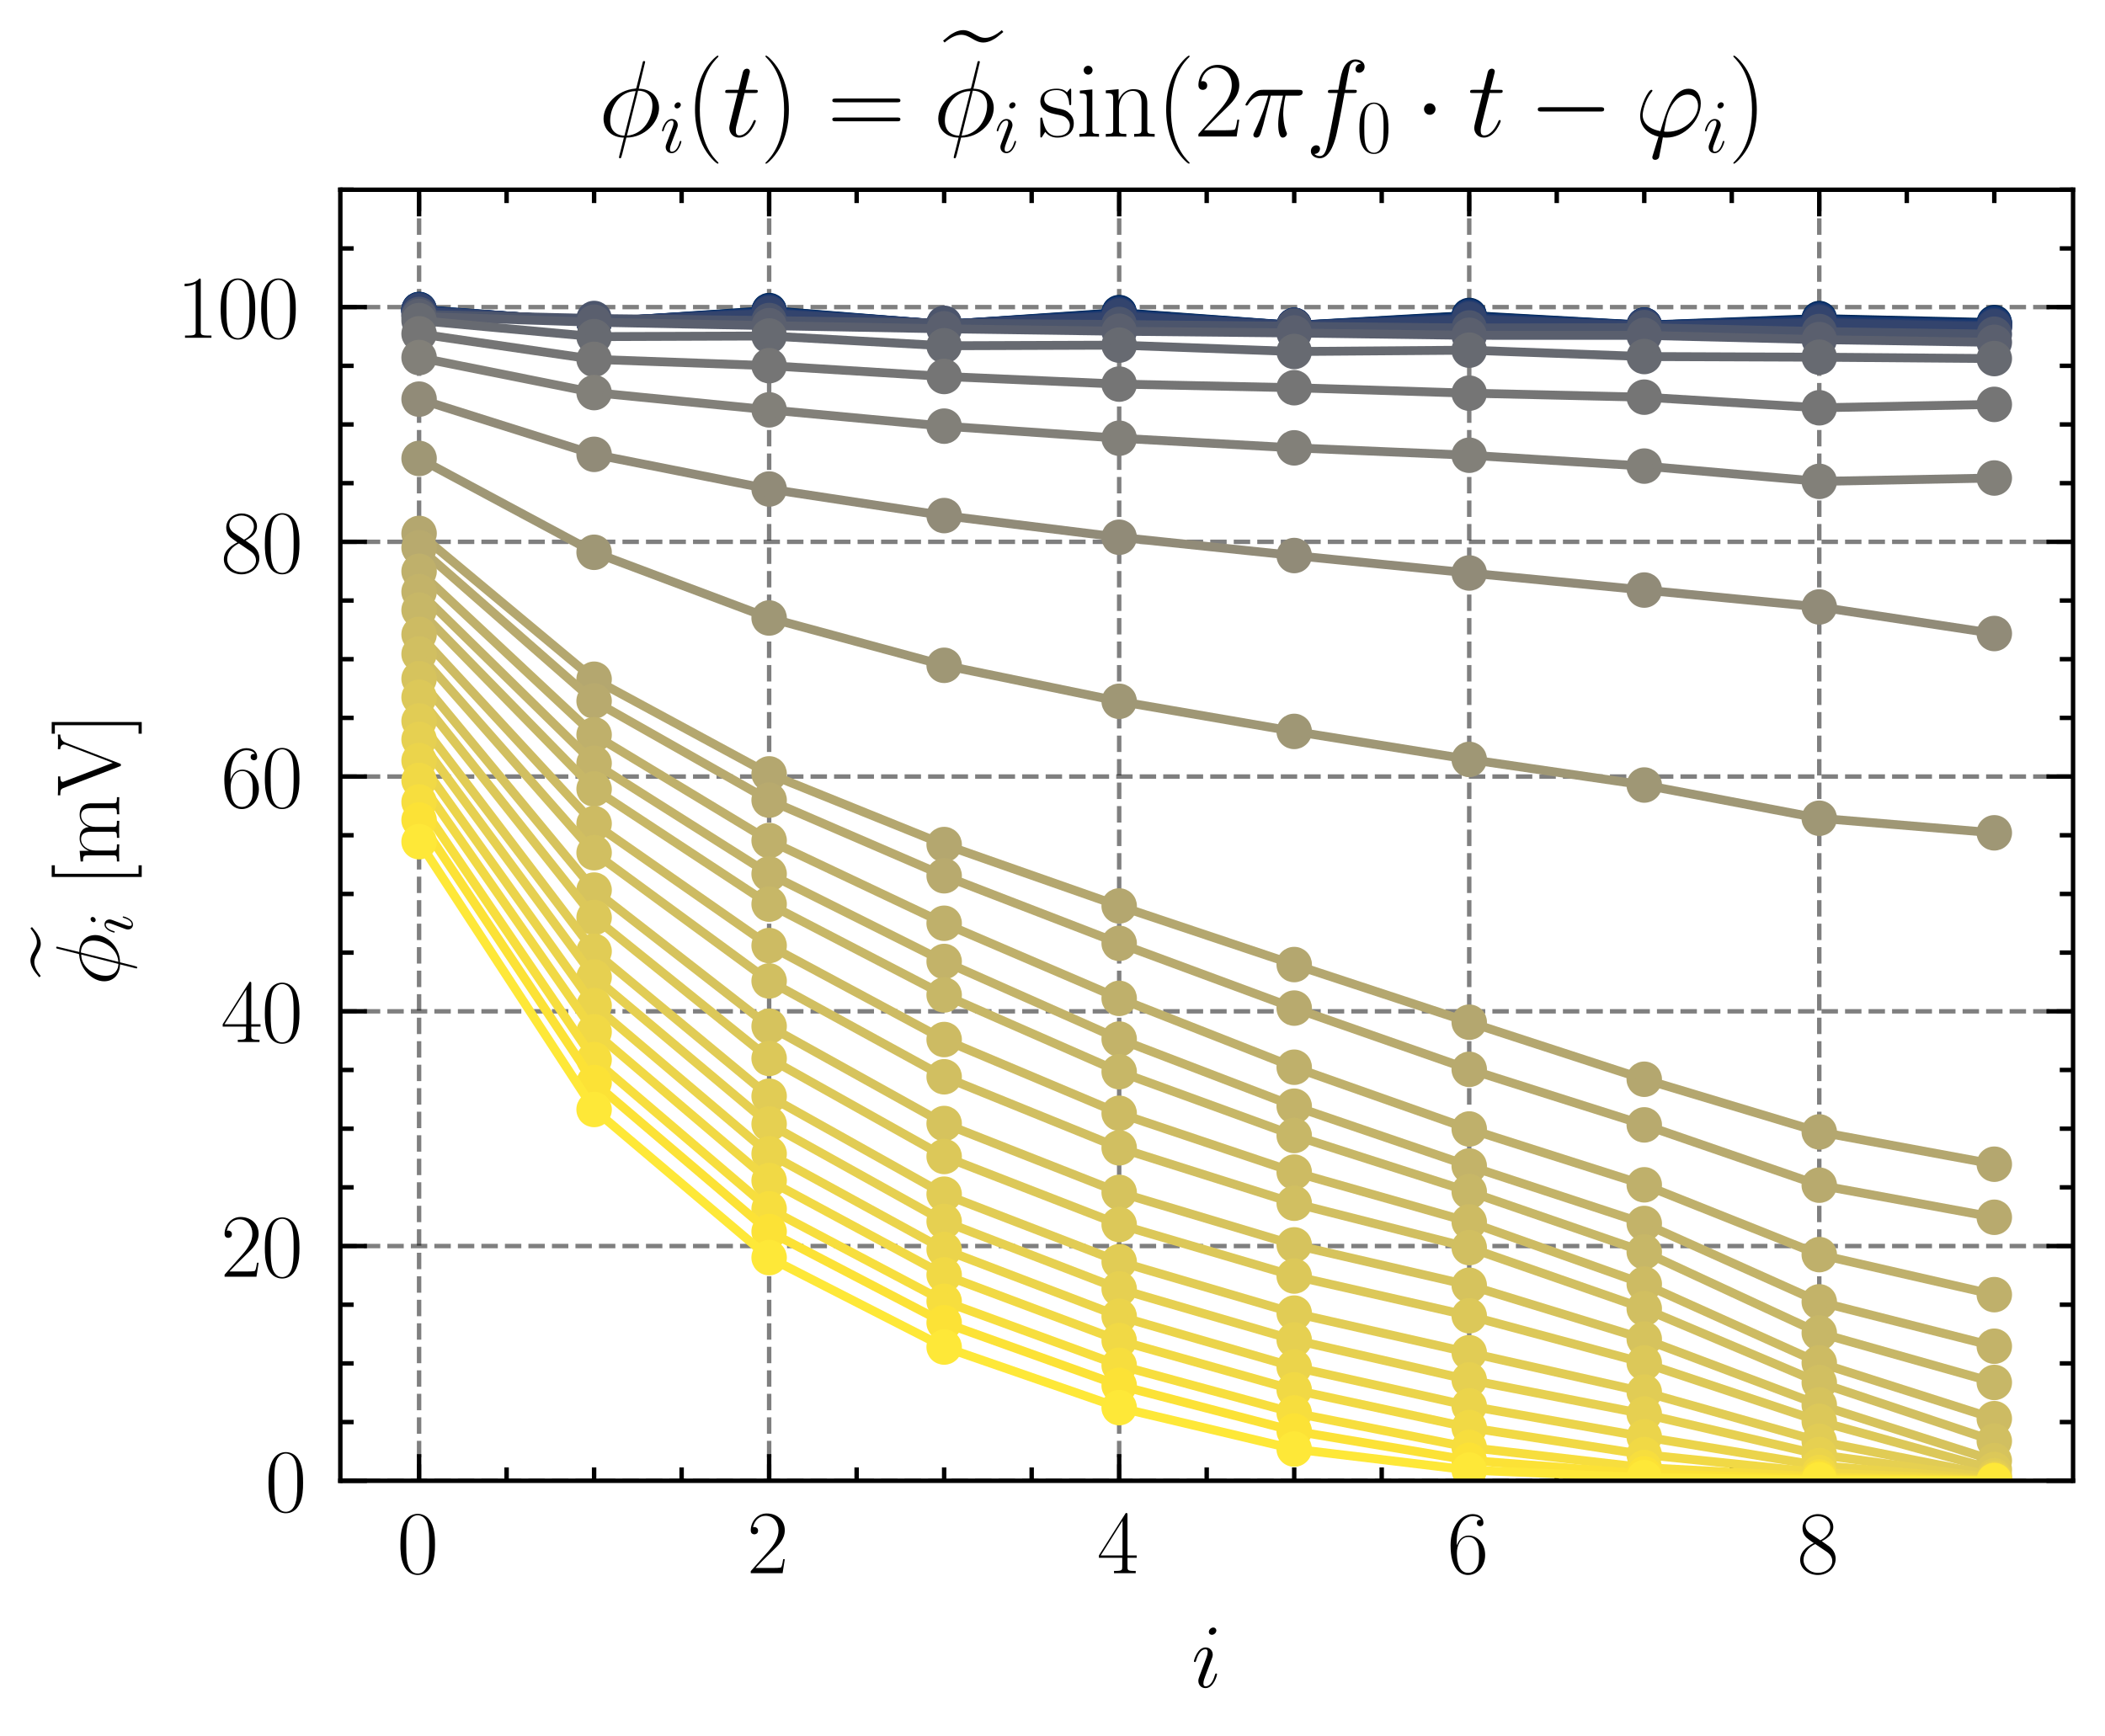 <?xml version="1.0" encoding="utf-8" standalone="no"?>
<!DOCTYPE svg PUBLIC "-//W3C//DTD SVG 1.1//EN"
  "http://www.w3.org/Graphics/SVG/1.1/DTD/svg11.dtd">
<svg xmlns:xlink="http://www.w3.org/1999/xlink" width="237.259pt" height="195.73pt" viewBox="0 0 237.259 195.73" xmlns="http://www.w3.org/2000/svg" version="1.1">
 <defs>
  <style type="text/css">*{stroke-linejoin: round; stroke-linecap: butt}</style>
 </defs>
 <g id="figure_1">
  <g id="patch_1">
   <path d="M 0 195.73 
L 237.259 195.73 
L 237.259 0 
L 0 0 
L 0 195.73 
z
" style="fill: none"/>
  </g>
  <g id="axes_1">
   <g id="patch_2">
    <path d="M 38.359 166.919 
L 233.659 166.919 
L 233.659 21.389 
L 38.359 21.389 
L 38.359 166.919 
z
" style="fill: none"/>
   </g>
   <g id="matplotlib.axis_1">
    <g id="xtick_1">
     <g id="line2d_1">
      <path d="M 47.236 166.919 
L 47.236 21.389 
" clip-path="url(#pe4d6dbd901)" style="fill: none; stroke-dasharray: 1.85,0.8; stroke-dashoffset: 0; stroke: #000000; stroke-opacity: 0.5; stroke-width: 0.5"/>
     </g>
     <g id="line2d_2">
      <defs>
       <path id="mb7234ead8d" d="M 0 0 
L 0 -3 
" style="stroke: #000000; stroke-width: 0.5"/>
      </defs>
      <g>
       <use xlink:href="#mb7234ead8d" x="47.236" y="166.919" style="stroke: #000000; stroke-width: 0.5"/>
      </g>
     </g>
     <g id="line2d_3">
      <defs>
       <path id="mbb8f19b9d8" d="M 0 0 
L 0 3 
" style="stroke: #000000; stroke-width: 0.5"/>
      </defs>
      <g>
       <use xlink:href="#mbb8f19b9d8" x="47.236" y="21.389" style="stroke: #000000; stroke-width: 0.5"/>
      </g>
     </g>
     <g id="text_1">
      <!-- $\mathdefault{0}$ -->
      <g transform="translate(44.746 177.338) scale(0.1 -0.1)">
       <defs>
        <path id="CMR17-30" d="M 2688 2025 
C 2688 2416 2682 3080 2413 3591 
C 2176 4039 1798 4198 1466 4198 
C 1158 4198 768 4058 525 3597 
C 269 3118 243 2524 243 2025 
C 243 1661 250 1106 448 619 
C 723 -39 1216 -128 1466 -128 
C 1760 -128 2208 -7 2470 600 
C 2662 1042 2688 1559 2688 2025 
z
M 1466 -26 
C 1056 -26 813 325 723 812 
C 653 1188 653 1738 653 2096 
C 653 2588 653 2997 736 3387 
C 858 3929 1216 4096 1466 4096 
C 1728 4096 2067 3923 2189 3400 
C 2272 3036 2278 2607 2278 2096 
C 2278 1680 2278 1169 2202 792 
C 2067 95 1690 -26 1466 -26 
z
" transform="scale(0.016)"/>
       </defs>
       <use xlink:href="#CMR17-30" transform="scale(0.996)"/>
      </g>
     </g>
    </g>
    <g id="xtick_2">
     <g id="line2d_4">
      <path d="M 86.691 166.919 
L 86.691 21.389 
" clip-path="url(#pe4d6dbd901)" style="fill: none; stroke-dasharray: 1.85,0.8; stroke-dashoffset: 0; stroke: #000000; stroke-opacity: 0.5; stroke-width: 0.5"/>
     </g>
     <g id="line2d_5">
      <g>
       <use xlink:href="#mb7234ead8d" x="86.691" y="166.919" style="stroke: #000000; stroke-width: 0.5"/>
      </g>
     </g>
     <g id="line2d_6">
      <g>
       <use xlink:href="#mbb8f19b9d8" x="86.691" y="21.389" style="stroke: #000000; stroke-width: 0.5"/>
      </g>
     </g>
     <g id="text_2">
      <!-- $\mathdefault{2}$ -->
      <g transform="translate(84.2 177.338) scale(0.1 -0.1)">
       <defs>
        <path id="CMR17-32" d="M 2669 989 
L 2554 989 
C 2490 536 2438 459 2413 420 
C 2381 369 1920 369 1830 369 
L 602 369 
C 832 619 1280 1072 1824 1597 
C 2214 1967 2669 2402 2669 3035 
C 2669 3790 2067 4224 1395 4224 
C 691 4224 262 3604 262 3030 
C 262 2780 448 2748 525 2748 
C 589 2748 781 2787 781 3010 
C 781 3207 614 3264 525 3264 
C 486 3264 448 3258 422 3245 
C 544 3790 915 4058 1306 4058 
C 1862 4058 2227 3617 2227 3035 
C 2227 2479 1901 2000 1536 1584 
L 262 146 
L 262 0 
L 2515 0 
L 2669 989 
z
" transform="scale(0.016)"/>
       </defs>
       <use xlink:href="#CMR17-32" transform="scale(0.996)"/>
      </g>
     </g>
    </g>
    <g id="xtick_3">
     <g id="line2d_7">
      <path d="M 126.145 166.919 
L 126.145 21.389 
" clip-path="url(#pe4d6dbd901)" style="fill: none; stroke-dasharray: 1.85,0.8; stroke-dashoffset: 0; stroke: #000000; stroke-opacity: 0.5; stroke-width: 0.5"/>
     </g>
     <g id="line2d_8">
      <g>
       <use xlink:href="#mb7234ead8d" x="126.145" y="166.919" style="stroke: #000000; stroke-width: 0.5"/>
      </g>
     </g>
     <g id="line2d_9">
      <g>
       <use xlink:href="#mbb8f19b9d8" x="126.145" y="21.389" style="stroke: #000000; stroke-width: 0.5"/>
      </g>
     </g>
     <g id="text_3">
      <!-- $\mathdefault{4}$ -->
      <g transform="translate(123.655 177.338) scale(0.1 -0.1)">
       <defs>
        <path id="CMR17-34" d="M 2150 4122 
C 2150 4256 2144 4256 2029 4256 
L 128 1254 
L 128 1088 
L 1779 1088 
L 1779 457 
C 1779 224 1766 160 1318 160 
L 1197 160 
L 1197 0 
C 1402 0 1747 0 1965 0 
C 2182 0 2528 0 2733 0 
L 2733 160 
L 2611 160 
C 2163 160 2150 224 2150 457 
L 2150 1088 
L 2803 1088 
L 2803 1254 
L 2150 1254 
L 2150 4122 
z
M 1798 3703 
L 1798 1254 
L 256 1254 
L 1798 3703 
z
" transform="scale(0.016)"/>
       </defs>
       <use xlink:href="#CMR17-34" transform="scale(0.996)"/>
      </g>
     </g>
    </g>
    <g id="xtick_4">
     <g id="line2d_10">
      <path d="M 165.6 166.919 
L 165.6 21.389 
" clip-path="url(#pe4d6dbd901)" style="fill: none; stroke-dasharray: 1.85,0.8; stroke-dashoffset: 0; stroke: #000000; stroke-opacity: 0.5; stroke-width: 0.5"/>
     </g>
     <g id="line2d_11">
      <g>
       <use xlink:href="#mb7234ead8d" x="165.6" y="166.919" style="stroke: #000000; stroke-width: 0.5"/>
      </g>
     </g>
     <g id="line2d_12">
      <g>
       <use xlink:href="#mbb8f19b9d8" x="165.6" y="21.389" style="stroke: #000000; stroke-width: 0.5"/>
      </g>
     </g>
     <g id="text_4">
      <!-- $\mathdefault{6}$ -->
      <g transform="translate(163.109 177.338) scale(0.1 -0.1)">
       <defs>
        <path id="CMR17-36" d="M 678 2176 
C 678 3690 1395 4032 1811 4032 
C 1946 4032 2272 4009 2400 3776 
C 2298 3776 2106 3776 2106 3553 
C 2106 3381 2246 3323 2336 3323 
C 2394 3323 2566 3348 2566 3560 
C 2566 3954 2246 4179 1805 4179 
C 1043 4179 243 3390 243 1984 
C 243 253 966 -128 1478 -128 
C 2099 -128 2688 427 2688 1283 
C 2688 2081 2170 2662 1517 2662 
C 1126 2662 838 2407 678 1960 
L 678 2176 
z
M 1478 25 
C 691 25 691 1200 691 1436 
C 691 1896 909 2560 1504 2560 
C 1613 2560 1926 2560 2138 2120 
C 2253 1870 2253 1609 2253 1289 
C 2253 944 2253 690 2118 434 
C 1978 171 1773 25 1478 25 
z
" transform="scale(0.016)"/>
       </defs>
       <use xlink:href="#CMR17-36" transform="scale(0.996)"/>
      </g>
     </g>
    </g>
    <g id="xtick_5">
     <g id="line2d_13">
      <path d="M 205.054 166.919 
L 205.054 21.389 
" clip-path="url(#pe4d6dbd901)" style="fill: none; stroke-dasharray: 1.85,0.8; stroke-dashoffset: 0; stroke: #000000; stroke-opacity: 0.5; stroke-width: 0.5"/>
     </g>
     <g id="line2d_14">
      <g>
       <use xlink:href="#mb7234ead8d" x="205.054" y="166.919" style="stroke: #000000; stroke-width: 0.5"/>
      </g>
     </g>
     <g id="line2d_15">
      <g>
       <use xlink:href="#mbb8f19b9d8" x="205.054" y="21.389" style="stroke: #000000; stroke-width: 0.5"/>
      </g>
     </g>
     <g id="text_5">
      <!-- $\mathdefault{8}$ -->
      <g transform="translate(202.564 177.338) scale(0.1 -0.1)">
       <defs>
        <path id="CMR17-38" d="M 1741 2264 
C 2144 2467 2554 2773 2554 3263 
C 2554 3841 1990 4179 1472 4179 
C 890 4179 378 3759 378 3180 
C 378 3021 416 2747 666 2505 
C 730 2442 998 2251 1171 2130 
C 883 1983 211 1634 211 934 
C 211 279 838 -128 1459 -128 
C 2144 -128 2720 362 2720 1010 
C 2720 1590 2330 1857 2074 2029 
L 1741 2264 
z
M 902 2822 
C 851 2854 595 3051 595 3351 
C 595 3739 998 4032 1459 4032 
C 1965 4032 2336 3676 2336 3262 
C 2336 2669 1670 2331 1638 2331 
C 1632 2331 1626 2331 1574 2370 
L 902 2822 
z
M 2080 1519 
C 2176 1449 2483 1240 2483 851 
C 2483 381 2010 25 1472 25 
C 890 25 448 438 448 940 
C 448 1443 838 1862 1280 2060 
L 2080 1519 
z
" transform="scale(0.016)"/>
       </defs>
       <use xlink:href="#CMR17-38" transform="scale(0.996)"/>
      </g>
     </g>
    </g>
    <g id="xtick_6">
     <g id="line2d_16">
      <defs>
       <path id="m23f2735108" d="M 0 0 
L 0 -1.5 
" style="stroke: #000000; stroke-width: 0.5"/>
      </defs>
      <g>
       <use xlink:href="#m23f2735108" x="57.1" y="166.919" style="stroke: #000000; stroke-width: 0.5"/>
      </g>
     </g>
     <g id="line2d_17">
      <defs>
       <path id="md13e2018a8" d="M 0 0 
L 0 1.5 
" style="stroke: #000000; stroke-width: 0.5"/>
      </defs>
      <g>
       <use xlink:href="#md13e2018a8" x="57.1" y="21.389" style="stroke: #000000; stroke-width: 0.5"/>
      </g>
     </g>
    </g>
    <g id="xtick_7">
     <g id="line2d_18">
      <g>
       <use xlink:href="#m23f2735108" x="66.963" y="166.919" style="stroke: #000000; stroke-width: 0.5"/>
      </g>
     </g>
     <g id="line2d_19">
      <g>
       <use xlink:href="#md13e2018a8" x="66.963" y="21.389" style="stroke: #000000; stroke-width: 0.5"/>
      </g>
     </g>
    </g>
    <g id="xtick_8">
     <g id="line2d_20">
      <g>
       <use xlink:href="#m23f2735108" x="76.827" y="166.919" style="stroke: #000000; stroke-width: 0.5"/>
      </g>
     </g>
     <g id="line2d_21">
      <g>
       <use xlink:href="#md13e2018a8" x="76.827" y="21.389" style="stroke: #000000; stroke-width: 0.5"/>
      </g>
     </g>
    </g>
    <g id="xtick_9">
     <g id="line2d_22">
      <g>
       <use xlink:href="#m23f2735108" x="96.554" y="166.919" style="stroke: #000000; stroke-width: 0.5"/>
      </g>
     </g>
     <g id="line2d_23">
      <g>
       <use xlink:href="#md13e2018a8" x="96.554" y="21.389" style="stroke: #000000; stroke-width: 0.5"/>
      </g>
     </g>
    </g>
    <g id="xtick_10">
     <g id="line2d_24">
      <g>
       <use xlink:href="#m23f2735108" x="106.418" y="166.919" style="stroke: #000000; stroke-width: 0.5"/>
      </g>
     </g>
     <g id="line2d_25">
      <g>
       <use xlink:href="#md13e2018a8" x="106.418" y="21.389" style="stroke: #000000; stroke-width: 0.5"/>
      </g>
     </g>
    </g>
    <g id="xtick_11">
     <g id="line2d_26">
      <g>
       <use xlink:href="#m23f2735108" x="116.282" y="166.919" style="stroke: #000000; stroke-width: 0.5"/>
      </g>
     </g>
     <g id="line2d_27">
      <g>
       <use xlink:href="#md13e2018a8" x="116.282" y="21.389" style="stroke: #000000; stroke-width: 0.5"/>
      </g>
     </g>
    </g>
    <g id="xtick_12">
     <g id="line2d_28">
      <g>
       <use xlink:href="#m23f2735108" x="136.009" y="166.919" style="stroke: #000000; stroke-width: 0.5"/>
      </g>
     </g>
     <g id="line2d_29">
      <g>
       <use xlink:href="#md13e2018a8" x="136.009" y="21.389" style="stroke: #000000; stroke-width: 0.5"/>
      </g>
     </g>
    </g>
    <g id="xtick_13">
     <g id="line2d_30">
      <g>
       <use xlink:href="#m23f2735108" x="145.873" y="166.919" style="stroke: #000000; stroke-width: 0.5"/>
      </g>
     </g>
     <g id="line2d_31">
      <g>
       <use xlink:href="#md13e2018a8" x="145.873" y="21.389" style="stroke: #000000; stroke-width: 0.5"/>
      </g>
     </g>
    </g>
    <g id="xtick_14">
     <g id="line2d_32">
      <g>
       <use xlink:href="#m23f2735108" x="155.736" y="166.919" style="stroke: #000000; stroke-width: 0.5"/>
      </g>
     </g>
     <g id="line2d_33">
      <g>
       <use xlink:href="#md13e2018a8" x="155.736" y="21.389" style="stroke: #000000; stroke-width: 0.5"/>
      </g>
     </g>
    </g>
    <g id="xtick_15">
     <g id="line2d_34">
      <g>
       <use xlink:href="#m23f2735108" x="175.464" y="166.919" style="stroke: #000000; stroke-width: 0.5"/>
      </g>
     </g>
     <g id="line2d_35">
      <g>
       <use xlink:href="#md13e2018a8" x="175.464" y="21.389" style="stroke: #000000; stroke-width: 0.5"/>
      </g>
     </g>
    </g>
    <g id="xtick_16">
     <g id="line2d_36">
      <g>
       <use xlink:href="#m23f2735108" x="185.327" y="166.919" style="stroke: #000000; stroke-width: 0.5"/>
      </g>
     </g>
     <g id="line2d_37">
      <g>
       <use xlink:href="#md13e2018a8" x="185.327" y="21.389" style="stroke: #000000; stroke-width: 0.5"/>
      </g>
     </g>
    </g>
    <g id="xtick_17">
     <g id="line2d_38">
      <g>
       <use xlink:href="#m23f2735108" x="195.191" y="166.919" style="stroke: #000000; stroke-width: 0.5"/>
      </g>
     </g>
     <g id="line2d_39">
      <g>
       <use xlink:href="#md13e2018a8" x="195.191" y="21.389" style="stroke: #000000; stroke-width: 0.5"/>
      </g>
     </g>
    </g>
    <g id="xtick_18">
     <g id="line2d_40">
      <g>
       <use xlink:href="#m23f2735108" x="214.918" y="166.919" style="stroke: #000000; stroke-width: 0.5"/>
      </g>
     </g>
     <g id="line2d_41">
      <g>
       <use xlink:href="#md13e2018a8" x="214.918" y="21.389" style="stroke: #000000; stroke-width: 0.5"/>
      </g>
     </g>
    </g>
    <g id="xtick_19">
     <g id="line2d_42">
      <g>
       <use xlink:href="#m23f2735108" x="224.782" y="166.919" style="stroke: #000000; stroke-width: 0.5"/>
      </g>
     </g>
     <g id="line2d_43">
      <g>
       <use xlink:href="#md13e2018a8" x="224.782" y="21.389" style="stroke: #000000; stroke-width: 0.5"/>
      </g>
     </g>
    </g>
    <g id="text_6">
     <!-- $i$ -->
     <g transform="translate(134.293 190.193) scale(0.1 -0.1)">
      <defs>
       <path id="CMMI12-69" d="M 1811 913 
C 1811 945 1786 971 1747 971 
C 1690 971 1683 952 1651 843 
C 1485 262 1222 64 1011 64 
C 934 64 845 83 845 275 
C 845 447 922 639 992 830 
L 1440 2018 
C 1459 2069 1504 2184 1504 2305 
C 1504 2574 1312 2816 998 2816 
C 410 2816 173 1890 173 1839 
C 173 1814 198 1782 243 1782 
C 301 1782 307 1807 333 1896 
C 486 2428 730 2682 979 2682 
C 1037 2682 1146 2682 1146 2478 
C 1146 2312 1062 2101 1011 1961 
L 563 773 
C 525 671 486 568 486 453 
C 486 166 685 -64 992 -64 
C 1581 -64 1811 869 1811 913 
z
M 1760 4013 
C 1760 4109 1683 4224 1542 4224 
C 1395 4224 1229 4083 1229 3917 
C 1229 3758 1363 3707 1440 3707 
C 1613 3707 1760 3873 1760 4013 
z
" transform="scale(0.016)"/>
      </defs>
      <use xlink:href="#CMMI12-69" transform="scale(0.996)"/>
     </g>
    </g>
   </g>
   <g id="matplotlib.axis_2">
    <g id="ytick_1">
     <g id="line2d_44">
      <path d="M 38.359 166.919 
L 233.659 166.919 
" clip-path="url(#pe4d6dbd901)" style="fill: none; stroke-dasharray: 1.85,0.8; stroke-dashoffset: 0; stroke: #000000; stroke-opacity: 0.5; stroke-width: 0.5"/>
     </g>
     <g id="line2d_45">
      <defs>
       <path id="m6a10f6ea5a" d="M 0 0 
L 3 0 
" style="stroke: #000000; stroke-width: 0.5"/>
      </defs>
      <g>
       <use xlink:href="#m6a10f6ea5a" x="38.359" y="166.919" style="stroke: #000000; stroke-width: 0.5"/>
      </g>
     </g>
     <g id="line2d_46">
      <defs>
       <path id="m55795933fa" d="M 0 0 
L -3 0 
" style="stroke: #000000; stroke-width: 0.5"/>
      </defs>
      <g>
       <use xlink:href="#m55795933fa" x="233.659" y="166.919" style="stroke: #000000; stroke-width: 0.5"/>
      </g>
     </g>
     <g id="text_7">
      <!-- $\mathdefault{0}$ -->
      <g transform="translate(29.878 170.378) scale(0.1 -0.1)">
       <use xlink:href="#CMR17-30" transform="scale(0.996)"/>
      </g>
     </g>
    </g>
    <g id="ytick_2">
     <g id="line2d_47">
      <path d="M 38.359 140.459 
L 233.659 140.459 
" clip-path="url(#pe4d6dbd901)" style="fill: none; stroke-dasharray: 1.85,0.8; stroke-dashoffset: 0; stroke: #000000; stroke-opacity: 0.5; stroke-width: 0.5"/>
     </g>
     <g id="line2d_48">
      <g>
       <use xlink:href="#m6a10f6ea5a" x="38.359" y="140.459" style="stroke: #000000; stroke-width: 0.5"/>
      </g>
     </g>
     <g id="line2d_49">
      <g>
       <use xlink:href="#m55795933fa" x="233.659" y="140.459" style="stroke: #000000; stroke-width: 0.5"/>
      </g>
     </g>
     <g id="text_8">
      <!-- $\mathdefault{20}$ -->
      <g transform="translate(24.896 143.918) scale(0.1 -0.1)">
       <use xlink:href="#CMR17-32" transform="scale(0.996)"/>
       <use xlink:href="#CMR17-30" transform="translate(45.69 0) scale(0.996)"/>
      </g>
     </g>
    </g>
    <g id="ytick_3">
     <g id="line2d_50">
      <path d="M 38.359 113.999 
L 233.659 113.999 
" clip-path="url(#pe4d6dbd901)" style="fill: none; stroke-dasharray: 1.85,0.8; stroke-dashoffset: 0; stroke: #000000; stroke-opacity: 0.5; stroke-width: 0.5"/>
     </g>
     <g id="line2d_51">
      <g>
       <use xlink:href="#m6a10f6ea5a" x="38.359" y="113.999" style="stroke: #000000; stroke-width: 0.5"/>
      </g>
     </g>
     <g id="line2d_52">
      <g>
       <use xlink:href="#m55795933fa" x="233.659" y="113.999" style="stroke: #000000; stroke-width: 0.5"/>
      </g>
     </g>
     <g id="text_9">
      <!-- $\mathdefault{40}$ -->
      <g transform="translate(24.896 117.458) scale(0.1 -0.1)">
       <use xlink:href="#CMR17-34" transform="scale(0.996)"/>
       <use xlink:href="#CMR17-30" transform="translate(45.69 0) scale(0.996)"/>
      </g>
     </g>
    </g>
    <g id="ytick_4">
     <g id="line2d_53">
      <path d="M 38.359 87.539 
L 233.659 87.539 
" clip-path="url(#pe4d6dbd901)" style="fill: none; stroke-dasharray: 1.85,0.8; stroke-dashoffset: 0; stroke: #000000; stroke-opacity: 0.5; stroke-width: 0.5"/>
     </g>
     <g id="line2d_54">
      <g>
       <use xlink:href="#m6a10f6ea5a" x="38.359" y="87.539" style="stroke: #000000; stroke-width: 0.5"/>
      </g>
     </g>
     <g id="line2d_55">
      <g>
       <use xlink:href="#m55795933fa" x="233.659" y="87.539" style="stroke: #000000; stroke-width: 0.5"/>
      </g>
     </g>
     <g id="text_10">
      <!-- $\mathdefault{60}$ -->
      <g transform="translate(24.896 90.998) scale(0.1 -0.1)">
       <use xlink:href="#CMR17-36" transform="scale(0.996)"/>
       <use xlink:href="#CMR17-30" transform="translate(45.69 0) scale(0.996)"/>
      </g>
     </g>
    </g>
    <g id="ytick_5">
     <g id="line2d_56">
      <path d="M 38.359 61.079 
L 233.659 61.079 
" clip-path="url(#pe4d6dbd901)" style="fill: none; stroke-dasharray: 1.85,0.8; stroke-dashoffset: 0; stroke: #000000; stroke-opacity: 0.5; stroke-width: 0.5"/>
     </g>
     <g id="line2d_57">
      <g>
       <use xlink:href="#m6a10f6ea5a" x="38.359" y="61.079" style="stroke: #000000; stroke-width: 0.5"/>
      </g>
     </g>
     <g id="line2d_58">
      <g>
       <use xlink:href="#m55795933fa" x="233.659" y="61.079" style="stroke: #000000; stroke-width: 0.5"/>
      </g>
     </g>
     <g id="text_11">
      <!-- $\mathdefault{80}$ -->
      <g transform="translate(24.896 64.538) scale(0.1 -0.1)">
       <use xlink:href="#CMR17-38" transform="scale(0.996)"/>
       <use xlink:href="#CMR17-30" transform="translate(45.69 0) scale(0.996)"/>
      </g>
     </g>
    </g>
    <g id="ytick_6">
     <g id="line2d_59">
      <path d="M 38.359 34.619 
L 233.659 34.619 
" clip-path="url(#pe4d6dbd901)" style="fill: none; stroke-dasharray: 1.85,0.8; stroke-dashoffset: 0; stroke: #000000; stroke-opacity: 0.5; stroke-width: 0.5"/>
     </g>
     <g id="line2d_60">
      <g>
       <use xlink:href="#m6a10f6ea5a" x="38.359" y="34.619" style="stroke: #000000; stroke-width: 0.5"/>
      </g>
     </g>
     <g id="line2d_61">
      <g>
       <use xlink:href="#m55795933fa" x="233.659" y="34.619" style="stroke: #000000; stroke-width: 0.5"/>
      </g>
     </g>
     <g id="text_12">
      <!-- $\mathdefault{100}$ -->
      <g transform="translate(19.915 38.078) scale(0.1 -0.1)">
       <defs>
        <path id="CMR17-31" d="M 1702 4058 
C 1702 4192 1696 4192 1606 4192 
C 1357 3916 979 3827 621 3827 
C 602 3827 570 3827 563 3808 
C 557 3795 557 3782 557 3648 
C 755 3648 1088 3686 1344 3839 
L 1344 461 
C 1344 236 1331 160 781 160 
L 589 160 
L 589 0 
C 896 0 1216 0 1523 0 
C 1830 0 2150 0 2458 0 
L 2458 160 
L 2266 160 
C 1715 160 1702 230 1702 458 
L 1702 4058 
z
" transform="scale(0.016)"/>
       </defs>
       <use xlink:href="#CMR17-31" transform="scale(0.996)"/>
       <use xlink:href="#CMR17-30" transform="translate(45.69 0) scale(0.996)"/>
       <use xlink:href="#CMR17-30" transform="translate(91.381 0) scale(0.996)"/>
      </g>
     </g>
    </g>
    <g id="ytick_7">
     <g id="line2d_62">
      <defs>
       <path id="m6083f18421" d="M 0 0 
L 1.5 0 
" style="stroke: #000000; stroke-width: 0.5"/>
      </defs>
      <g>
       <use xlink:href="#m6083f18421" x="38.359" y="160.304" style="stroke: #000000; stroke-width: 0.5"/>
      </g>
     </g>
     <g id="line2d_63">
      <defs>
       <path id="m52e302e1cf" d="M 0 0 
L -1.5 0 
" style="stroke: #000000; stroke-width: 0.5"/>
      </defs>
      <g>
       <use xlink:href="#m52e302e1cf" x="233.659" y="160.304" style="stroke: #000000; stroke-width: 0.5"/>
      </g>
     </g>
    </g>
    <g id="ytick_8">
     <g id="line2d_64">
      <g>
       <use xlink:href="#m6083f18421" x="38.359" y="153.689" style="stroke: #000000; stroke-width: 0.5"/>
      </g>
     </g>
     <g id="line2d_65">
      <g>
       <use xlink:href="#m52e302e1cf" x="233.659" y="153.689" style="stroke: #000000; stroke-width: 0.5"/>
      </g>
     </g>
    </g>
    <g id="ytick_9">
     <g id="line2d_66">
      <g>
       <use xlink:href="#m6083f18421" x="38.359" y="147.074" style="stroke: #000000; stroke-width: 0.5"/>
      </g>
     </g>
     <g id="line2d_67">
      <g>
       <use xlink:href="#m52e302e1cf" x="233.659" y="147.074" style="stroke: #000000; stroke-width: 0.5"/>
      </g>
     </g>
    </g>
    <g id="ytick_10">
     <g id="line2d_68">
      <g>
       <use xlink:href="#m6083f18421" x="38.359" y="133.844" style="stroke: #000000; stroke-width: 0.5"/>
      </g>
     </g>
     <g id="line2d_69">
      <g>
       <use xlink:href="#m52e302e1cf" x="233.659" y="133.844" style="stroke: #000000; stroke-width: 0.5"/>
      </g>
     </g>
    </g>
    <g id="ytick_11">
     <g id="line2d_70">
      <g>
       <use xlink:href="#m6083f18421" x="38.359" y="127.229" style="stroke: #000000; stroke-width: 0.5"/>
      </g>
     </g>
     <g id="line2d_71">
      <g>
       <use xlink:href="#m52e302e1cf" x="233.659" y="127.229" style="stroke: #000000; stroke-width: 0.5"/>
      </g>
     </g>
    </g>
    <g id="ytick_12">
     <g id="line2d_72">
      <g>
       <use xlink:href="#m6083f18421" x="38.359" y="120.614" style="stroke: #000000; stroke-width: 0.5"/>
      </g>
     </g>
     <g id="line2d_73">
      <g>
       <use xlink:href="#m52e302e1cf" x="233.659" y="120.614" style="stroke: #000000; stroke-width: 0.5"/>
      </g>
     </g>
    </g>
    <g id="ytick_13">
     <g id="line2d_74">
      <g>
       <use xlink:href="#m6083f18421" x="38.359" y="107.384" style="stroke: #000000; stroke-width: 0.5"/>
      </g>
     </g>
     <g id="line2d_75">
      <g>
       <use xlink:href="#m52e302e1cf" x="233.659" y="107.384" style="stroke: #000000; stroke-width: 0.5"/>
      </g>
     </g>
    </g>
    <g id="ytick_14">
     <g id="line2d_76">
      <g>
       <use xlink:href="#m6083f18421" x="38.359" y="100.769" style="stroke: #000000; stroke-width: 0.5"/>
      </g>
     </g>
     <g id="line2d_77">
      <g>
       <use xlink:href="#m52e302e1cf" x="233.659" y="100.769" style="stroke: #000000; stroke-width: 0.5"/>
      </g>
     </g>
    </g>
    <g id="ytick_15">
     <g id="line2d_78">
      <g>
       <use xlink:href="#m6083f18421" x="38.359" y="94.154" style="stroke: #000000; stroke-width: 0.5"/>
      </g>
     </g>
     <g id="line2d_79">
      <g>
       <use xlink:href="#m52e302e1cf" x="233.659" y="94.154" style="stroke: #000000; stroke-width: 0.5"/>
      </g>
     </g>
    </g>
    <g id="ytick_16">
     <g id="line2d_80">
      <g>
       <use xlink:href="#m6083f18421" x="38.359" y="80.924" style="stroke: #000000; stroke-width: 0.5"/>
      </g>
     </g>
     <g id="line2d_81">
      <g>
       <use xlink:href="#m52e302e1cf" x="233.659" y="80.924" style="stroke: #000000; stroke-width: 0.5"/>
      </g>
     </g>
    </g>
    <g id="ytick_17">
     <g id="line2d_82">
      <g>
       <use xlink:href="#m6083f18421" x="38.359" y="74.309" style="stroke: #000000; stroke-width: 0.5"/>
      </g>
     </g>
     <g id="line2d_83">
      <g>
       <use xlink:href="#m52e302e1cf" x="233.659" y="74.309" style="stroke: #000000; stroke-width: 0.5"/>
      </g>
     </g>
    </g>
    <g id="ytick_18">
     <g id="line2d_84">
      <g>
       <use xlink:href="#m6083f18421" x="38.359" y="67.694" style="stroke: #000000; stroke-width: 0.5"/>
      </g>
     </g>
     <g id="line2d_85">
      <g>
       <use xlink:href="#m52e302e1cf" x="233.659" y="67.694" style="stroke: #000000; stroke-width: 0.5"/>
      </g>
     </g>
    </g>
    <g id="ytick_19">
     <g id="line2d_86">
      <g>
       <use xlink:href="#m6083f18421" x="38.359" y="54.464" style="stroke: #000000; stroke-width: 0.5"/>
      </g>
     </g>
     <g id="line2d_87">
      <g>
       <use xlink:href="#m52e302e1cf" x="233.659" y="54.464" style="stroke: #000000; stroke-width: 0.5"/>
      </g>
     </g>
    </g>
    <g id="ytick_20">
     <g id="line2d_88">
      <g>
       <use xlink:href="#m6083f18421" x="38.359" y="47.849" style="stroke: #000000; stroke-width: 0.5"/>
      </g>
     </g>
     <g id="line2d_89">
      <g>
       <use xlink:href="#m52e302e1cf" x="233.659" y="47.849" style="stroke: #000000; stroke-width: 0.5"/>
      </g>
     </g>
    </g>
    <g id="ytick_21">
     <g id="line2d_90">
      <g>
       <use xlink:href="#m6083f18421" x="38.359" y="41.234" style="stroke: #000000; stroke-width: 0.5"/>
      </g>
     </g>
     <g id="line2d_91">
      <g>
       <use xlink:href="#m52e302e1cf" x="233.659" y="41.234" style="stroke: #000000; stroke-width: 0.5"/>
      </g>
     </g>
    </g>
    <g id="ytick_22">
     <g id="line2d_92">
      <g>
       <use xlink:href="#m6083f18421" x="38.359" y="28.004" style="stroke: #000000; stroke-width: 0.5"/>
      </g>
     </g>
     <g id="line2d_93">
      <g>
       <use xlink:href="#m52e302e1cf" x="233.659" y="28.004" style="stroke: #000000; stroke-width: 0.5"/>
      </g>
     </g>
    </g>
    <g id="ytick_23">
     <g id="line2d_94">
      <g>
       <use xlink:href="#m6083f18421" x="38.359" y="21.389" style="stroke: #000000; stroke-width: 0.5"/>
      </g>
     </g>
     <g id="line2d_95">
      <g>
       <use xlink:href="#m52e302e1cf" x="233.659" y="21.389" style="stroke: #000000; stroke-width: 0.5"/>
      </g>
     </g>
    </g>
    <g id="text_13">
     <!-- $\widetilde{\phi}_i$ [mV] -->
     <g transform="translate(13.424 111.096) rotate(-90) scale(0.1 -0.1)">
      <defs>
       <path id="CMEX10-65" d="M 3462 4621 
C 3149 4358 2810 4166 2483 4166 
C 2227 4166 2042 4275 1818 4403 
C 1632 4512 1434 4621 1178 4621 
C 1018 4621 851 4570 710 4506 
C 582 4442 454 4371 346 4282 
L 0 4000 
L 90 3891 
C 403 4154 742 4346 1069 4346 
C 1325 4346 1510 4237 1734 4109 
C 1920 4000 2118 3891 2374 3891 
C 2534 3891 2701 3942 2842 4006 
C 2970 4070 3098 4141 3206 4230 
L 3552 4512 
L 3462 4621 
z
" transform="scale(0.016)"/>
       <path id="CMMI12-1e" d="M 2752 4390 
C 2752 4448 2707 4448 2688 4448 
C 2630 4448 2624 4435 2598 4326 
L 2253 2939 
C 2234 2856 2227 2849 2221 2843 
C 2214 2830 2170 2824 2157 2824 
C 1107 2734 301 1864 301 1057 
C 301 361 832 -64 1498 -64 
C 1446 -261 1402 -463 1350 -659 
C 1261 -995 1210 -1204 1210 -1229 
C 1210 -1241 1210 -1280 1274 -1280 
C 1293 -1280 1318 -1280 1331 -1254 
C 1344 -1241 1382 -1089 1408 -1008 
L 1645 -64 
C 2739 -64 3571 854 3571 1680 
C 3571 2343 3085 2816 2374 2816 
L 2752 4390 
z
M 2336 2701 
C 2758 2701 3181 2463 3181 1828 
C 3181 1097 2675 128 1677 50 
L 2336 2701 
z
M 1530 50 
C 1216 50 691 220 691 938 
C 691 1761 1274 2676 2195 2676 
L 1530 50 
z
" transform="scale(0.016)"/>
       <path id="CMR17-5b" d="M 1504 -1600 
L 1504 -1377 
L 902 -1377 
L 902 4544 
L 1504 4544 
L 1504 4767 
L 678 4767 
L 678 -1600 
L 1504 -1600 
z
" transform="scale(0.016)"/>
       <path id="CMR17-6d" d="M 4326 1933 
C 4326 2252 4269 2790 3507 2790 
C 3072 2790 2771 2496 2656 2151 
L 2650 2151 
C 2573 2676 2195 2790 1837 2790 
C 1331 2790 1069 2400 973 2144 
L 966 2144 
L 966 2790 
L 211 2720 
L 211 2554 
C 589 2554 646 2515 646 2208 
L 646 428 
C 646 184 621 153 211 153 
L 211 -13 
C 365 0 646 0 813 0 
C 979 0 1267 0 1421 -13 
L 1421 153 
C 1011 153 986 178 986 428 
L 986 1658 
C 986 2247 1344 2688 1792 2688 
C 2266 2688 2317 2266 2317 1958 
L 2317 428 
C 2317 184 2291 153 1882 153 
L 1882 -13 
C 2035 0 2317 0 2483 0 
C 2650 0 2938 0 3091 -13 
L 3091 153 
C 2682 153 2656 178 2656 428 
L 2656 1658 
C 2656 2247 3014 2688 3462 2688 
C 3936 2688 3987 2266 3987 1958 
L 3987 428 
C 3987 184 3962 153 3552 153 
L 3552 -13 
C 3706 0 3987 0 4154 0 
C 4320 0 4608 0 4762 -13 
L 4762 153 
C 4352 153 4326 178 4326 428 
L 4326 1933 
z
" transform="scale(0.016)"/>
       <path id="CMR17-56" d="M 3776 3745 
C 3834 3886 3936 4160 4365 4160 
L 4365 4332 
C 4218 4319 4051 4319 3891 4319 
C 3738 4319 3475 4319 3328 4332 
L 3328 4160 
C 3648 4160 3661 3936 3661 3898 
C 3661 3827 3642 3783 3622 3732 
L 2362 446 
L 1043 3886 
C 1024 3931 1011 3963 1011 3994 
C 1011 4160 1267 4160 1402 4160 
L 1402 4319 
C 1197 4319 896 4319 685 4319 
C 518 4319 218 4319 64 4332 
L 64 4160 
C 435 4160 506 4135 582 3931 
L 2106 -26 
C 2138 -115 2144 -128 2214 -128 
C 2285 -128 2291 -115 2323 -26 
L 3776 3745 
z
" transform="scale(0.016)"/>
       <path id="CMR17-5d" d="M 915 4767 
L 90 4767 
L 90 4544 
L 691 4544 
L 691 -1377 
L 90 -1377 
L 90 -1600 
L 915 -1600 
L 915 4767 
z
" transform="scale(0.016)"/>
      </defs>
      <use xlink:href="#CMEX10-65" transform="translate(9.322 26.29) scale(0.996)"/>
      <use xlink:href="#CMMI12-1e" transform="scale(0.996)"/>
      <use xlink:href="#CMMI12-69" transform="translate(57.734 -14.944) scale(0.697)"/>
      <use xlink:href="#CMR17-5b" transform="translate(111.603 0) scale(0.996)"/>
      <use xlink:href="#CMR17-6d" transform="translate(136.474 0) scale(0.996)"/>
      <use xlink:href="#CMR17-56" transform="translate(213.394 0) scale(0.996)"/>
      <use xlink:href="#CMR17-5d" transform="translate(282.466 0) scale(0.996)"/>
     </g>
    </g>
   </g>
   <g id="line2d_96">
    <path d="M 47.236 34.886 
L 66.963 36.332 
L 86.691 35.011 
L 106.418 36.579 
L 126.145 35.238 
L 145.873 36.678 
L 165.6 35.563 
L 185.327 36.651 
L 205.054 35.911 
L 224.782 36.367 
" clip-path="url(#pe4d6dbd901)" style="fill: none; stroke: #00224e; stroke-linecap: square"/>
    <defs>
     <path id="ma657f6602f" d="M 0 1.5 
C 0.398 1.5 0.779 1.342 1.061 1.061 
C 1.342 0.779 1.5 0.398 1.5 0 
C 1.5 -0.398 1.342 -0.779 1.061 -1.061 
C 0.779 -1.342 0.398 -1.5 0 -1.5 
C -0.398 -1.5 -0.779 -1.342 -1.061 -1.061 
C -1.342 -0.779 -1.5 -0.398 -1.5 0 
C -1.5 0.398 -1.342 0.779 -1.061 1.061 
C -0.779 1.342 -0.398 1.5 0 1.5 
z
" style="stroke: #00224e"/>
    </defs>
    <g clip-path="url(#pe4d6dbd901)">
     <use xlink:href="#ma657f6602f" x="47.236" y="34.886" style="fill: #00224e; stroke: #00224e"/>
     <use xlink:href="#ma657f6602f" x="66.963" y="36.332" style="fill: #00224e; stroke: #00224e"/>
     <use xlink:href="#ma657f6602f" x="86.691" y="35.011" style="fill: #00224e; stroke: #00224e"/>
     <use xlink:href="#ma657f6602f" x="106.418" y="36.579" style="fill: #00224e; stroke: #00224e"/>
     <use xlink:href="#ma657f6602f" x="126.145" y="35.238" style="fill: #00224e; stroke: #00224e"/>
     <use xlink:href="#ma657f6602f" x="145.873" y="36.678" style="fill: #00224e; stroke: #00224e"/>
     <use xlink:href="#ma657f6602f" x="165.6" y="35.563" style="fill: #00224e; stroke: #00224e"/>
     <use xlink:href="#ma657f6602f" x="185.327" y="36.651" style="fill: #00224e; stroke: #00224e"/>
     <use xlink:href="#ma657f6602f" x="205.054" y="35.911" style="fill: #00224e; stroke: #00224e"/>
     <use xlink:href="#ma657f6602f" x="224.782" y="36.367" style="fill: #00224e; stroke: #00224e"/>
    </g>
   </g>
   <g id="line2d_97">
    <path d="M 47.236 34.909 
L 66.963 36.324 
L 86.691 35.061 
L 106.418 36.583 
L 126.145 35.293 
L 145.873 36.695 
L 165.6 35.627 
L 185.327 36.675 
L 205.054 35.982 
L 224.782 36.444 
" clip-path="url(#pe4d6dbd901)" style="fill: none; stroke: #002d68; stroke-linecap: square"/>
    <defs>
     <path id="m15e7ad8e79" d="M 0 1.5 
C 0.398 1.5 0.779 1.342 1.061 1.061 
C 1.342 0.779 1.5 0.398 1.5 0 
C 1.5 -0.398 1.342 -0.779 1.061 -1.061 
C 0.779 -1.342 0.398 -1.5 0 -1.5 
C -0.398 -1.5 -0.779 -1.342 -1.061 -1.061 
C -1.342 -0.779 -1.5 -0.398 -1.5 0 
C -1.5 0.398 -1.342 0.779 -1.061 1.061 
C -0.779 1.342 -0.398 1.5 0 1.5 
z
" style="stroke: #002d68"/>
    </defs>
    <g clip-path="url(#pe4d6dbd901)">
     <use xlink:href="#m15e7ad8e79" x="47.236" y="34.909" style="fill: #002d68; stroke: #002d68"/>
     <use xlink:href="#m15e7ad8e79" x="66.963" y="36.324" style="fill: #002d68; stroke: #002d68"/>
     <use xlink:href="#m15e7ad8e79" x="86.691" y="35.061" style="fill: #002d68; stroke: #002d68"/>
     <use xlink:href="#m15e7ad8e79" x="106.418" y="36.583" style="fill: #002d68; stroke: #002d68"/>
     <use xlink:href="#m15e7ad8e79" x="126.145" y="35.293" style="fill: #002d68; stroke: #002d68"/>
     <use xlink:href="#m15e7ad8e79" x="145.873" y="36.695" style="fill: #002d68; stroke: #002d68"/>
     <use xlink:href="#m15e7ad8e79" x="165.6" y="35.627" style="fill: #002d68; stroke: #002d68"/>
     <use xlink:href="#m15e7ad8e79" x="185.327" y="36.675" style="fill: #002d68; stroke: #002d68"/>
     <use xlink:href="#m15e7ad8e79" x="205.054" y="35.982" style="fill: #002d68; stroke: #002d68"/>
     <use xlink:href="#m15e7ad8e79" x="224.782" y="36.444" style="fill: #002d68; stroke: #002d68"/>
    </g>
   </g>
   <g id="line2d_98">
    <path d="M 47.236 34.951 
L 66.963 36.271 
L 86.691 35.139 
L 106.418 36.547 
L 126.145 35.392 
L 145.873 36.672 
L 165.6 35.726 
L 185.327 36.662 
L 205.054 36.075 
L 224.782 36.521 
" clip-path="url(#pe4d6dbd901)" style="fill: none; stroke: #163770; stroke-linecap: square"/>
    <defs>
     <path id="m10a6c2a530" d="M 0 1.5 
C 0.398 1.5 0.779 1.342 1.061 1.061 
C 1.342 0.779 1.5 0.398 1.5 0 
C 1.5 -0.398 1.342 -0.779 1.061 -1.061 
C 0.779 -1.342 0.398 -1.5 0 -1.5 
C -0.398 -1.5 -0.779 -1.342 -1.061 -1.061 
C -1.342 -0.779 -1.5 -0.398 -1.5 0 
C -1.5 0.398 -1.342 0.779 -1.061 1.061 
C -0.779 1.342 -0.398 1.5 0 1.5 
z
" style="stroke: #163770"/>
    </defs>
    <g clip-path="url(#pe4d6dbd901)">
     <use xlink:href="#m10a6c2a530" x="47.236" y="34.951" style="fill: #163770; stroke: #163770"/>
     <use xlink:href="#m10a6c2a530" x="66.963" y="36.271" style="fill: #163770; stroke: #163770"/>
     <use xlink:href="#m10a6c2a530" x="86.691" y="35.139" style="fill: #163770; stroke: #163770"/>
     <use xlink:href="#m10a6c2a530" x="106.418" y="36.547" style="fill: #163770; stroke: #163770"/>
     <use xlink:href="#m10a6c2a530" x="126.145" y="35.392" style="fill: #163770; stroke: #163770"/>
     <use xlink:href="#m10a6c2a530" x="145.873" y="36.672" style="fill: #163770; stroke: #163770"/>
     <use xlink:href="#m10a6c2a530" x="165.6" y="35.726" style="fill: #163770; stroke: #163770"/>
     <use xlink:href="#m10a6c2a530" x="185.327" y="36.662" style="fill: #163770; stroke: #163770"/>
     <use xlink:href="#m10a6c2a530" x="205.054" y="36.075" style="fill: #163770; stroke: #163770"/>
     <use xlink:href="#m10a6c2a530" x="224.782" y="36.521" style="fill: #163770; stroke: #163770"/>
    </g>
   </g>
   <g id="line2d_99">
    <path d="M 47.236 34.995 
L 66.963 36.257 
L 86.691 35.244 
L 106.418 36.56 
L 126.145 35.52 
L 145.873 36.712 
L 165.6 35.863 
L 185.327 36.713 
L 205.054 36.231 
L 224.782 36.71 
" clip-path="url(#pe4d6dbd901)" style="fill: none; stroke: #243c6e; stroke-linecap: square"/>
    <defs>
     <path id="mc2cd86933d" d="M 0 1.5 
C 0.398 1.5 0.779 1.342 1.061 1.061 
C 1.342 0.779 1.5 0.398 1.5 0 
C 1.5 -0.398 1.342 -0.779 1.061 -1.061 
C 0.779 -1.342 0.398 -1.5 0 -1.5 
C -0.398 -1.5 -0.779 -1.342 -1.061 -1.061 
C -1.342 -0.779 -1.5 -0.398 -1.5 0 
C -1.5 0.398 -1.342 0.779 -1.061 1.061 
C -0.779 1.342 -0.398 1.5 0 1.5 
z
" style="stroke: #243c6e"/>
    </defs>
    <g clip-path="url(#pe4d6dbd901)">
     <use xlink:href="#mc2cd86933d" x="47.236" y="34.995" style="fill: #243c6e; stroke: #243c6e"/>
     <use xlink:href="#mc2cd86933d" x="66.963" y="36.257" style="fill: #243c6e; stroke: #243c6e"/>
     <use xlink:href="#mc2cd86933d" x="86.691" y="35.244" style="fill: #243c6e; stroke: #243c6e"/>
     <use xlink:href="#mc2cd86933d" x="106.418" y="36.56" style="fill: #243c6e; stroke: #243c6e"/>
     <use xlink:href="#mc2cd86933d" x="126.145" y="35.52" style="fill: #243c6e; stroke: #243c6e"/>
     <use xlink:href="#mc2cd86933d" x="145.873" y="36.712" style="fill: #243c6e; stroke: #243c6e"/>
     <use xlink:href="#mc2cd86933d" x="165.6" y="35.863" style="fill: #243c6e; stroke: #243c6e"/>
     <use xlink:href="#mc2cd86933d" x="185.327" y="36.713" style="fill: #243c6e; stroke: #243c6e"/>
     <use xlink:href="#mc2cd86933d" x="205.054" y="36.231" style="fill: #243c6e; stroke: #243c6e"/>
     <use xlink:href="#mc2cd86933d" x="224.782" y="36.71" style="fill: #243c6e; stroke: #243c6e"/>
    </g>
   </g>
   <g id="line2d_100">
    <path d="M 47.236 35.034 
L 66.963 36.236 
L 86.691 35.331 
L 106.418 36.558 
L 126.145 35.613 
L 145.873 36.726 
L 165.6 35.973 
L 185.327 36.76 
L 205.054 36.354 
L 224.782 36.816 
" clip-path="url(#pe4d6dbd901)" style="fill: none; stroke: #2e416d; stroke-linecap: square"/>
    <defs>
     <path id="mf7544c885b" d="M 0 1.5 
C 0.398 1.5 0.779 1.342 1.061 1.061 
C 1.342 0.779 1.5 0.398 1.5 0 
C 1.5 -0.398 1.342 -0.779 1.061 -1.061 
C 0.779 -1.342 0.398 -1.5 0 -1.5 
C -0.398 -1.5 -0.779 -1.342 -1.061 -1.061 
C -1.342 -0.779 -1.5 -0.398 -1.5 0 
C -1.5 0.398 -1.342 0.779 -1.061 1.061 
C -0.779 1.342 -0.398 1.5 0 1.5 
z
" style="stroke: #2e416d"/>
    </defs>
    <g clip-path="url(#pe4d6dbd901)">
     <use xlink:href="#mf7544c885b" x="47.236" y="35.034" style="fill: #2e416d; stroke: #2e416d"/>
     <use xlink:href="#mf7544c885b" x="66.963" y="36.236" style="fill: #2e416d; stroke: #2e416d"/>
     <use xlink:href="#mf7544c885b" x="86.691" y="35.331" style="fill: #2e416d; stroke: #2e416d"/>
     <use xlink:href="#mf7544c885b" x="106.418" y="36.558" style="fill: #2e416d; stroke: #2e416d"/>
     <use xlink:href="#mf7544c885b" x="126.145" y="35.613" style="fill: #2e416d; stroke: #2e416d"/>
     <use xlink:href="#mf7544c885b" x="145.873" y="36.726" style="fill: #2e416d; stroke: #2e416d"/>
     <use xlink:href="#mf7544c885b" x="165.6" y="35.973" style="fill: #2e416d; stroke: #2e416d"/>
     <use xlink:href="#mf7544c885b" x="185.327" y="36.76" style="fill: #2e416d; stroke: #2e416d"/>
     <use xlink:href="#mf7544c885b" x="205.054" y="36.354" style="fill: #2e416d; stroke: #2e416d"/>
     <use xlink:href="#mf7544c885b" x="224.782" y="36.816" style="fill: #2e416d; stroke: #2e416d"/>
    </g>
   </g>
   <g id="line2d_101">
    <path d="M 47.236 35.072 
L 66.963 36.181 
L 86.691 35.41 
L 106.418 36.529 
L 126.145 35.701 
L 145.873 36.711 
L 165.6 36.057 
L 185.327 36.737 
L 205.054 36.428 
L 224.782 36.872 
" clip-path="url(#pe4d6dbd901)" style="fill: none; stroke: #33446d; stroke-linecap: square"/>
    <defs>
     <path id="mc8d2209f8f" d="M 0 1.5 
C 0.398 1.5 0.779 1.342 1.061 1.061 
C 1.342 0.779 1.5 0.398 1.5 0 
C 1.5 -0.398 1.342 -0.779 1.061 -1.061 
C 0.779 -1.342 0.398 -1.5 0 -1.5 
C -0.398 -1.5 -0.779 -1.342 -1.061 -1.061 
C -1.342 -0.779 -1.5 -0.398 -1.5 0 
C -1.5 0.398 -1.342 0.779 -1.061 1.061 
C -0.779 1.342 -0.398 1.5 0 1.5 
z
" style="stroke: #33446d"/>
    </defs>
    <g clip-path="url(#pe4d6dbd901)">
     <use xlink:href="#mc8d2209f8f" x="47.236" y="35.072" style="fill: #33446d; stroke: #33446d"/>
     <use xlink:href="#mc8d2209f8f" x="66.963" y="36.181" style="fill: #33446d; stroke: #33446d"/>
     <use xlink:href="#mc8d2209f8f" x="86.691" y="35.41" style="fill: #33446d; stroke: #33446d"/>
     <use xlink:href="#mc8d2209f8f" x="106.418" y="36.529" style="fill: #33446d; stroke: #33446d"/>
     <use xlink:href="#mc8d2209f8f" x="126.145" y="35.701" style="fill: #33446d; stroke: #33446d"/>
     <use xlink:href="#mc8d2209f8f" x="145.873" y="36.711" style="fill: #33446d; stroke: #33446d"/>
     <use xlink:href="#mc8d2209f8f" x="165.6" y="36.057" style="fill: #33446d; stroke: #33446d"/>
     <use xlink:href="#mc8d2209f8f" x="185.327" y="36.737" style="fill: #33446d; stroke: #33446d"/>
     <use xlink:href="#mc8d2209f8f" x="205.054" y="36.428" style="fill: #33446d; stroke: #33446d"/>
     <use xlink:href="#mc8d2209f8f" x="224.782" y="36.872" style="fill: #33446d; stroke: #33446d"/>
    </g>
   </g>
   <g id="line2d_102">
    <path d="M 47.236 35.449 
L 66.963 35.902 
L 86.691 36.134 
L 106.418 36.444 
L 126.145 36.581 
L 145.873 36.778 
L 165.6 36.972 
L 185.327 36.934 
L 205.054 37.37 
L 224.782 37.675 
" clip-path="url(#pe4d6dbd901)" style="fill: none; stroke: #4c556c; stroke-linecap: square"/>
    <defs>
     <path id="m58e08e6137" d="M 0 1.5 
C 0.398 1.5 0.779 1.342 1.061 1.061 
C 1.342 0.779 1.5 0.398 1.5 0 
C 1.5 -0.398 1.342 -0.779 1.061 -1.061 
C 0.779 -1.342 0.398 -1.5 0 -1.5 
C -0.398 -1.5 -0.779 -1.342 -1.061 -1.061 
C -1.342 -0.779 -1.5 -0.398 -1.5 0 
C -1.5 0.398 -1.342 0.779 -1.061 1.061 
C -0.779 1.342 -0.398 1.5 0 1.5 
z
" style="stroke: #4c556c"/>
    </defs>
    <g clip-path="url(#pe4d6dbd901)">
     <use xlink:href="#m58e08e6137" x="47.236" y="35.449" style="fill: #4c556c; stroke: #4c556c"/>
     <use xlink:href="#m58e08e6137" x="66.963" y="35.902" style="fill: #4c556c; stroke: #4c556c"/>
     <use xlink:href="#m58e08e6137" x="86.691" y="36.134" style="fill: #4c556c; stroke: #4c556c"/>
     <use xlink:href="#m58e08e6137" x="106.418" y="36.444" style="fill: #4c556c; stroke: #4c556c"/>
     <use xlink:href="#m58e08e6137" x="126.145" y="36.581" style="fill: #4c556c; stroke: #4c556c"/>
     <use xlink:href="#m58e08e6137" x="145.873" y="36.778" style="fill: #4c556c; stroke: #4c556c"/>
     <use xlink:href="#m58e08e6137" x="165.6" y="36.972" style="fill: #4c556c; stroke: #4c556c"/>
     <use xlink:href="#m58e08e6137" x="185.327" y="36.934" style="fill: #4c556c; stroke: #4c556c"/>
     <use xlink:href="#m58e08e6137" x="205.054" y="37.37" style="fill: #4c556c; stroke: #4c556c"/>
     <use xlink:href="#m58e08e6137" x="224.782" y="37.675" style="fill: #4c556c; stroke: #4c556c"/>
    </g>
   </g>
   <g id="line2d_103">
    <path d="M 47.236 35.676 
L 66.963 36.321 
L 86.691 36.708 
L 106.418 37.063 
L 126.145 37.338 
L 145.873 37.534 
L 165.6 37.799 
L 185.327 37.805 
L 205.054 38.282 
L 224.782 38.588 
" clip-path="url(#pe4d6dbd901)" style="fill: none; stroke: #5a5f6e; stroke-linecap: square"/>
    <defs>
     <path id="mb7f172590c" d="M 0 1.5 
C 0.398 1.5 0.779 1.342 1.061 1.061 
C 1.342 0.779 1.5 0.398 1.5 0 
C 1.5 -0.398 1.342 -0.779 1.061 -1.061 
C 0.779 -1.342 0.398 -1.5 0 -1.5 
C -0.398 -1.5 -0.779 -1.342 -1.061 -1.061 
C -1.342 -0.779 -1.5 -0.398 -1.5 0 
C -1.5 0.398 -1.342 0.779 -1.061 1.061 
C -0.779 1.342 -0.398 1.5 0 1.5 
z
" style="stroke: #5a5f6e"/>
    </defs>
    <g clip-path="url(#pe4d6dbd901)">
     <use xlink:href="#mb7f172590c" x="47.236" y="35.676" style="fill: #5a5f6e; stroke: #5a5f6e"/>
     <use xlink:href="#mb7f172590c" x="66.963" y="36.321" style="fill: #5a5f6e; stroke: #5a5f6e"/>
     <use xlink:href="#mb7f172590c" x="86.691" y="36.708" style="fill: #5a5f6e; stroke: #5a5f6e"/>
     <use xlink:href="#mb7f172590c" x="106.418" y="37.063" style="fill: #5a5f6e; stroke: #5a5f6e"/>
     <use xlink:href="#mb7f172590c" x="126.145" y="37.338" style="fill: #5a5f6e; stroke: #5a5f6e"/>
     <use xlink:href="#mb7f172590c" x="145.873" y="37.534" style="fill: #5a5f6e; stroke: #5a5f6e"/>
     <use xlink:href="#mb7f172590c" x="165.6" y="37.799" style="fill: #5a5f6e; stroke: #5a5f6e"/>
     <use xlink:href="#mb7f172590c" x="185.327" y="37.805" style="fill: #5a5f6e; stroke: #5a5f6e"/>
     <use xlink:href="#mb7f172590c" x="205.054" y="38.282" style="fill: #5a5f6e; stroke: #5a5f6e"/>
     <use xlink:href="#mb7f172590c" x="224.782" y="38.588" style="fill: #5a5f6e; stroke: #5a5f6e"/>
    </g>
   </g>
   <g id="line2d_104">
    <path d="M 47.236 36.134 
L 66.963 37.948 
L 86.691 37.875 
L 106.418 38.976 
L 126.145 38.906 
L 145.873 39.624 
L 165.6 39.474 
L 185.327 40.191 
L 205.054 40.266 
L 224.782 40.421 
" clip-path="url(#pe4d6dbd901)" style="fill: none; stroke: #676a71; stroke-linecap: square"/>
    <defs>
     <path id="mac0d58b1d4" d="M 0 1.5 
C 0.398 1.5 0.779 1.342 1.061 1.061 
C 1.342 0.779 1.5 0.398 1.5 0 
C 1.5 -0.398 1.342 -0.779 1.061 -1.061 
C 0.779 -1.342 0.398 -1.5 0 -1.5 
C -0.398 -1.5 -0.779 -1.342 -1.061 -1.061 
C -1.342 -0.779 -1.5 -0.398 -1.5 0 
C -1.5 0.398 -1.342 0.779 -1.061 1.061 
C -0.779 1.342 -0.398 1.5 0 1.5 
z
" style="stroke: #676a71"/>
    </defs>
    <g clip-path="url(#pe4d6dbd901)">
     <use xlink:href="#mac0d58b1d4" x="47.236" y="36.134" style="fill: #676a71; stroke: #676a71"/>
     <use xlink:href="#mac0d58b1d4" x="66.963" y="37.948" style="fill: #676a71; stroke: #676a71"/>
     <use xlink:href="#mac0d58b1d4" x="86.691" y="37.875" style="fill: #676a71; stroke: #676a71"/>
     <use xlink:href="#mac0d58b1d4" x="106.418" y="38.976" style="fill: #676a71; stroke: #676a71"/>
     <use xlink:href="#mac0d58b1d4" x="126.145" y="38.906" style="fill: #676a71; stroke: #676a71"/>
     <use xlink:href="#mac0d58b1d4" x="145.873" y="39.624" style="fill: #676a71; stroke: #676a71"/>
     <use xlink:href="#mac0d58b1d4" x="165.6" y="39.474" style="fill: #676a71; stroke: #676a71"/>
     <use xlink:href="#mac0d58b1d4" x="185.327" y="40.191" style="fill: #676a71; stroke: #676a71"/>
     <use xlink:href="#mac0d58b1d4" x="205.054" y="40.266" style="fill: #676a71; stroke: #676a71"/>
     <use xlink:href="#mac0d58b1d4" x="224.782" y="40.421" style="fill: #676a71; stroke: #676a71"/>
    </g>
   </g>
   <g id="line2d_105">
    <path d="M 47.236 37.63 
L 66.963 40.51 
L 86.691 41.222 
L 106.418 42.438 
L 126.145 43.299 
L 145.873 43.705 
L 165.6 44.321 
L 185.327 44.771 
L 205.054 45.967 
L 224.782 45.585 
" clip-path="url(#pe4d6dbd901)" style="fill: none; stroke: #757575; stroke-linecap: square"/>
    <defs>
     <path id="m1798c010b4" d="M 0 1.5 
C 0.398 1.5 0.779 1.342 1.061 1.061 
C 1.342 0.779 1.5 0.398 1.5 0 
C 1.5 -0.398 1.342 -0.779 1.061 -1.061 
C 0.779 -1.342 0.398 -1.5 0 -1.5 
C -0.398 -1.5 -0.779 -1.342 -1.061 -1.061 
C -1.342 -0.779 -1.5 -0.398 -1.5 0 
C -1.5 0.398 -1.342 0.779 -1.061 1.061 
C -0.779 1.342 -0.398 1.5 0 1.5 
z
" style="stroke: #757575"/>
    </defs>
    <g clip-path="url(#pe4d6dbd901)">
     <use xlink:href="#m1798c010b4" x="47.236" y="37.63" style="fill: #757575; stroke: #757575"/>
     <use xlink:href="#m1798c010b4" x="66.963" y="40.51" style="fill: #757575; stroke: #757575"/>
     <use xlink:href="#m1798c010b4" x="86.691" y="41.222" style="fill: #757575; stroke: #757575"/>
     <use xlink:href="#m1798c010b4" x="106.418" y="42.438" style="fill: #757575; stroke: #757575"/>
     <use xlink:href="#m1798c010b4" x="126.145" y="43.299" style="fill: #757575; stroke: #757575"/>
     <use xlink:href="#m1798c010b4" x="145.873" y="43.705" style="fill: #757575; stroke: #757575"/>
     <use xlink:href="#m1798c010b4" x="165.6" y="44.321" style="fill: #757575; stroke: #757575"/>
     <use xlink:href="#m1798c010b4" x="185.327" y="44.771" style="fill: #757575; stroke: #757575"/>
     <use xlink:href="#m1798c010b4" x="205.054" y="45.967" style="fill: #757575; stroke: #757575"/>
     <use xlink:href="#m1798c010b4" x="224.782" y="45.585" style="fill: #757575; stroke: #757575"/>
    </g>
   </g>
   <g id="line2d_106">
    <path d="M 47.236 40.306 
L 66.963 44.254 
L 86.691 46.202 
L 106.418 48.037 
L 126.145 49.398 
L 145.873 50.485 
L 165.6 51.317 
L 185.327 52.54 
L 205.054 54.263 
L 224.782 53.884 
" clip-path="url(#pe4d6dbd901)" style="fill: none; stroke: #828079; stroke-linecap: square"/>
    <defs>
     <path id="m71270271e2" d="M 0 1.5 
C 0.398 1.5 0.779 1.342 1.061 1.061 
C 1.342 0.779 1.5 0.398 1.5 0 
C 1.5 -0.398 1.342 -0.779 1.061 -1.061 
C 0.779 -1.342 0.398 -1.5 0 -1.5 
C -0.398 -1.5 -0.779 -1.342 -1.061 -1.061 
C -1.342 -0.779 -1.5 -0.398 -1.5 0 
C -1.5 0.398 -1.342 0.779 -1.061 1.061 
C -0.779 1.342 -0.398 1.5 0 1.5 
z
" style="stroke: #828079"/>
    </defs>
    <g clip-path="url(#pe4d6dbd901)">
     <use xlink:href="#m71270271e2" x="47.236" y="40.306" style="fill: #828079; stroke: #828079"/>
     <use xlink:href="#m71270271e2" x="66.963" y="44.254" style="fill: #828079; stroke: #828079"/>
     <use xlink:href="#m71270271e2" x="86.691" y="46.202" style="fill: #828079; stroke: #828079"/>
     <use xlink:href="#m71270271e2" x="106.418" y="48.037" style="fill: #828079; stroke: #828079"/>
     <use xlink:href="#m71270271e2" x="126.145" y="49.398" style="fill: #828079; stroke: #828079"/>
     <use xlink:href="#m71270271e2" x="145.873" y="50.485" style="fill: #828079; stroke: #828079"/>
     <use xlink:href="#m71270271e2" x="165.6" y="51.317" style="fill: #828079; stroke: #828079"/>
     <use xlink:href="#m71270271e2" x="185.327" y="52.54" style="fill: #828079; stroke: #828079"/>
     <use xlink:href="#m71270271e2" x="205.054" y="54.263" style="fill: #828079; stroke: #828079"/>
     <use xlink:href="#m71270271e2" x="224.782" y="53.884" style="fill: #828079; stroke: #828079"/>
    </g>
   </g>
   <g id="line2d_107">
    <path d="M 47.236 44.993 
L 66.963 51.217 
L 86.691 55.125 
L 106.418 58.12 
L 126.145 60.562 
L 145.873 62.623 
L 165.6 64.591 
L 185.327 66.515 
L 205.054 68.42 
L 224.782 71.414 
" clip-path="url(#pe4d6dbd901)" style="fill: none; stroke: #918b78; stroke-linecap: square"/>
    <defs>
     <path id="m1366642825" d="M 0 1.5 
C 0.398 1.5 0.779 1.342 1.061 1.061 
C 1.342 0.779 1.5 0.398 1.5 0 
C 1.5 -0.398 1.342 -0.779 1.061 -1.061 
C 0.779 -1.342 0.398 -1.5 0 -1.5 
C -0.398 -1.5 -0.779 -1.342 -1.061 -1.061 
C -1.342 -0.779 -1.5 -0.398 -1.5 0 
C -1.5 0.398 -1.342 0.779 -1.061 1.061 
C -0.779 1.342 -0.398 1.5 0 1.5 
z
" style="stroke: #918b78"/>
    </defs>
    <g clip-path="url(#pe4d6dbd901)">
     <use xlink:href="#m1366642825" x="47.236" y="44.993" style="fill: #918b78; stroke: #918b78"/>
     <use xlink:href="#m1366642825" x="66.963" y="51.217" style="fill: #918b78; stroke: #918b78"/>
     <use xlink:href="#m1366642825" x="86.691" y="55.125" style="fill: #918b78; stroke: #918b78"/>
     <use xlink:href="#m1366642825" x="106.418" y="58.12" style="fill: #918b78; stroke: #918b78"/>
     <use xlink:href="#m1366642825" x="126.145" y="60.562" style="fill: #918b78; stroke: #918b78"/>
     <use xlink:href="#m1366642825" x="145.873" y="62.623" style="fill: #918b78; stroke: #918b78"/>
     <use xlink:href="#m1366642825" x="165.6" y="64.591" style="fill: #918b78; stroke: #918b78"/>
     <use xlink:href="#m1366642825" x="185.327" y="66.515" style="fill: #918b78; stroke: #918b78"/>
     <use xlink:href="#m1366642825" x="205.054" y="68.42" style="fill: #918b78; stroke: #918b78"/>
     <use xlink:href="#m1366642825" x="224.782" y="71.414" style="fill: #918b78; stroke: #918b78"/>
    </g>
   </g>
   <g id="line2d_108">
    <path d="M 47.236 51.677 
L 66.963 62.257 
L 86.691 69.662 
L 106.418 74.997 
L 126.145 79.056 
L 145.873 82.449 
L 165.6 85.606 
L 185.327 88.492 
L 205.054 92.238 
L 224.782 93.881 
" clip-path="url(#pe4d6dbd901)" style="fill: none; stroke: #9f9775; stroke-linecap: square"/>
    <defs>
     <path id="md8712f44f3" d="M 0 1.5 
C 0.398 1.5 0.779 1.342 1.061 1.061 
C 1.342 0.779 1.5 0.398 1.5 0 
C 1.5 -0.398 1.342 -0.779 1.061 -1.061 
C 0.779 -1.342 0.398 -1.5 0 -1.5 
C -0.398 -1.5 -0.779 -1.342 -1.061 -1.061 
C -1.342 -0.779 -1.5 -0.398 -1.5 0 
C -1.5 0.398 -1.342 0.779 -1.061 1.061 
C -0.779 1.342 -0.398 1.5 0 1.5 
z
" style="stroke: #9f9775"/>
    </defs>
    <g clip-path="url(#pe4d6dbd901)">
     <use xlink:href="#md8712f44f3" x="47.236" y="51.677" style="fill: #9f9775; stroke: #9f9775"/>
     <use xlink:href="#md8712f44f3" x="66.963" y="62.257" style="fill: #9f9775; stroke: #9f9775"/>
     <use xlink:href="#md8712f44f3" x="86.691" y="69.662" style="fill: #9f9775; stroke: #9f9775"/>
     <use xlink:href="#md8712f44f3" x="106.418" y="74.997" style="fill: #9f9775; stroke: #9f9775"/>
     <use xlink:href="#md8712f44f3" x="126.145" y="79.056" style="fill: #9f9775; stroke: #9f9775"/>
     <use xlink:href="#md8712f44f3" x="145.873" y="82.449" style="fill: #9f9775; stroke: #9f9775"/>
     <use xlink:href="#md8712f44f3" x="165.6" y="85.606" style="fill: #9f9775; stroke: #9f9775"/>
     <use xlink:href="#md8712f44f3" x="185.327" y="88.492" style="fill: #9f9775; stroke: #9f9775"/>
     <use xlink:href="#md8712f44f3" x="205.054" y="92.238" style="fill: #9f9775; stroke: #9f9775"/>
     <use xlink:href="#md8712f44f3" x="224.782" y="93.881" style="fill: #9f9775; stroke: #9f9775"/>
    </g>
   </g>
   <g id="line2d_109">
    <path d="M 47.236 60.131 
L 66.963 76.567 
L 86.691 87.238 
L 106.418 95.204 
L 126.145 102.124 
L 145.873 108.731 
L 165.6 115.228 
L 185.327 121.659 
L 205.054 127.596 
L 224.782 131.236 
" clip-path="url(#pe4d6dbd901)" style="fill: none; stroke: #b4a76f; stroke-linecap: square"/>
    <defs>
     <path id="m69d1d7997c" d="M 0 1.5 
C 0.398 1.5 0.779 1.342 1.061 1.061 
C 1.342 0.779 1.5 0.398 1.5 0 
C 1.5 -0.398 1.342 -0.779 1.061 -1.061 
C 0.779 -1.342 0.398 -1.5 0 -1.5 
C -0.398 -1.5 -0.779 -1.342 -1.061 -1.061 
C -1.342 -0.779 -1.5 -0.398 -1.5 0 
C -1.5 0.398 -1.342 0.779 -1.061 1.061 
C -0.779 1.342 -0.398 1.5 0 1.5 
z
" style="stroke: #b4a76f"/>
    </defs>
    <g clip-path="url(#pe4d6dbd901)">
     <use xlink:href="#m69d1d7997c" x="47.236" y="60.131" style="fill: #b4a76f; stroke: #b4a76f"/>
     <use xlink:href="#m69d1d7997c" x="66.963" y="76.567" style="fill: #b4a76f; stroke: #b4a76f"/>
     <use xlink:href="#m69d1d7997c" x="86.691" y="87.238" style="fill: #b4a76f; stroke: #b4a76f"/>
     <use xlink:href="#m69d1d7997c" x="106.418" y="95.204" style="fill: #b4a76f; stroke: #b4a76f"/>
     <use xlink:href="#m69d1d7997c" x="126.145" y="102.124" style="fill: #b4a76f; stroke: #b4a76f"/>
     <use xlink:href="#m69d1d7997c" x="145.873" y="108.731" style="fill: #b4a76f; stroke: #b4a76f"/>
     <use xlink:href="#m69d1d7997c" x="165.6" y="115.228" style="fill: #b4a76f; stroke: #b4a76f"/>
     <use xlink:href="#m69d1d7997c" x="185.327" y="121.659" style="fill: #b4a76f; stroke: #b4a76f"/>
     <use xlink:href="#m69d1d7997c" x="205.054" y="127.596" style="fill: #b4a76f; stroke: #b4a76f"/>
     <use xlink:href="#m69d1d7997c" x="224.782" y="131.236" style="fill: #b4a76f; stroke: #b4a76f"/>
    </g>
   </g>
   <g id="line2d_110">
    <path d="M 47.236 61.742 
L 66.963 79.019 
L 86.691 90.198 
L 106.418 98.721 
L 126.145 106.341 
L 145.873 113.638 
L 165.6 120.542 
L 185.327 126.804 
L 205.054 133.601 
L 224.782 137.218 
" clip-path="url(#pe4d6dbd901)" style="fill: none; stroke: #b8aa6e; stroke-linecap: square"/>
    <defs>
     <path id="md0fb3a3f5f" d="M 0 1.5 
C 0.398 1.5 0.779 1.342 1.061 1.061 
C 1.342 0.779 1.5 0.398 1.5 0 
C 1.5 -0.398 1.342 -0.779 1.061 -1.061 
C 0.779 -1.342 0.398 -1.5 0 -1.5 
C -0.398 -1.5 -0.779 -1.342 -1.061 -1.061 
C -1.342 -0.779 -1.5 -0.398 -1.5 0 
C -1.5 0.398 -1.342 0.779 -1.061 1.061 
C -0.779 1.342 -0.398 1.5 0 1.5 
z
" style="stroke: #b8aa6e"/>
    </defs>
    <g clip-path="url(#pe4d6dbd901)">
     <use xlink:href="#md0fb3a3f5f" x="47.236" y="61.742" style="fill: #b8aa6e; stroke: #b8aa6e"/>
     <use xlink:href="#md0fb3a3f5f" x="66.963" y="79.019" style="fill: #b8aa6e; stroke: #b8aa6e"/>
     <use xlink:href="#md0fb3a3f5f" x="86.691" y="90.198" style="fill: #b8aa6e; stroke: #b8aa6e"/>
     <use xlink:href="#md0fb3a3f5f" x="106.418" y="98.721" style="fill: #b8aa6e; stroke: #b8aa6e"/>
     <use xlink:href="#md0fb3a3f5f" x="126.145" y="106.341" style="fill: #b8aa6e; stroke: #b8aa6e"/>
     <use xlink:href="#md0fb3a3f5f" x="145.873" y="113.638" style="fill: #b8aa6e; stroke: #b8aa6e"/>
     <use xlink:href="#md0fb3a3f5f" x="165.6" y="120.542" style="fill: #b8aa6e; stroke: #b8aa6e"/>
     <use xlink:href="#md0fb3a3f5f" x="185.327" y="126.804" style="fill: #b8aa6e; stroke: #b8aa6e"/>
     <use xlink:href="#md0fb3a3f5f" x="205.054" y="133.601" style="fill: #b8aa6e; stroke: #b8aa6e"/>
     <use xlink:href="#md0fb3a3f5f" x="224.782" y="137.218" style="fill: #b8aa6e; stroke: #b8aa6e"/>
    </g>
   </g>
   <g id="line2d_111">
    <path d="M 47.236 64.402 
L 66.963 82.827 
L 86.691 94.749 
L 106.418 104.075 
L 126.145 112.542 
L 145.873 120.303 
L 165.6 127.268 
L 185.327 133.559 
L 205.054 141.429 
L 224.782 145.941 
" clip-path="url(#pe4d6dbd901)" style="fill: none; stroke: #bfb06b; stroke-linecap: square"/>
    <defs>
     <path id="m069cfb94a0" d="M 0 1.5 
C 0.398 1.5 0.779 1.342 1.061 1.061 
C 1.342 0.779 1.5 0.398 1.5 0 
C 1.5 -0.398 1.342 -0.779 1.061 -1.061 
C 0.779 -1.342 0.398 -1.5 0 -1.5 
C -0.398 -1.5 -0.779 -1.342 -1.061 -1.061 
C -1.342 -0.779 -1.5 -0.398 -1.5 0 
C -1.5 0.398 -1.342 0.779 -1.061 1.061 
C -0.779 1.342 -0.398 1.5 0 1.5 
z
" style="stroke: #bfb06b"/>
    </defs>
    <g clip-path="url(#pe4d6dbd901)">
     <use xlink:href="#m069cfb94a0" x="47.236" y="64.402" style="fill: #bfb06b; stroke: #bfb06b"/>
     <use xlink:href="#m069cfb94a0" x="66.963" y="82.827" style="fill: #bfb06b; stroke: #bfb06b"/>
     <use xlink:href="#m069cfb94a0" x="86.691" y="94.749" style="fill: #bfb06b; stroke: #bfb06b"/>
     <use xlink:href="#m069cfb94a0" x="106.418" y="104.075" style="fill: #bfb06b; stroke: #bfb06b"/>
     <use xlink:href="#m069cfb94a0" x="126.145" y="112.542" style="fill: #bfb06b; stroke: #bfb06b"/>
     <use xlink:href="#m069cfb94a0" x="145.873" y="120.303" style="fill: #bfb06b; stroke: #bfb06b"/>
     <use xlink:href="#m069cfb94a0" x="165.6" y="127.268" style="fill: #bfb06b; stroke: #bfb06b"/>
     <use xlink:href="#m069cfb94a0" x="185.327" y="133.559" style="fill: #bfb06b; stroke: #bfb06b"/>
     <use xlink:href="#m069cfb94a0" x="205.054" y="141.429" style="fill: #bfb06b; stroke: #bfb06b"/>
     <use xlink:href="#m069cfb94a0" x="224.782" y="145.941" style="fill: #bfb06b; stroke: #bfb06b"/>
    </g>
   </g>
   <g id="line2d_112">
    <path d="M 47.236 66.705 
L 66.963 86.034 
L 86.691 98.512 
L 106.418 108.383 
L 126.145 117.131 
L 145.873 124.695 
L 165.6 131.434 
L 185.327 137.918 
L 205.054 146.753 
L 224.782 151.755 
" clip-path="url(#pe4d6dbd901)" style="fill: none; stroke: #c3b369; stroke-linecap: square"/>
    <defs>
     <path id="ma333770af5" d="M 0 1.5 
C 0.398 1.5 0.779 1.342 1.061 1.061 
C 1.342 0.779 1.5 0.398 1.5 0 
C 1.5 -0.398 1.342 -0.779 1.061 -1.061 
C 0.779 -1.342 0.398 -1.5 0 -1.5 
C -0.398 -1.5 -0.779 -1.342 -1.061 -1.061 
C -1.342 -0.779 -1.5 -0.398 -1.5 0 
C -1.5 0.398 -1.342 0.779 -1.061 1.061 
C -0.779 1.342 -0.398 1.5 0 1.5 
z
" style="stroke: #c3b369"/>
    </defs>
    <g clip-path="url(#pe4d6dbd901)">
     <use xlink:href="#ma333770af5" x="47.236" y="66.705" style="fill: #c3b369; stroke: #c3b369"/>
     <use xlink:href="#ma333770af5" x="66.963" y="86.034" style="fill: #c3b369; stroke: #c3b369"/>
     <use xlink:href="#ma333770af5" x="86.691" y="98.512" style="fill: #c3b369; stroke: #c3b369"/>
     <use xlink:href="#ma333770af5" x="106.418" y="108.383" style="fill: #c3b369; stroke: #c3b369"/>
     <use xlink:href="#ma333770af5" x="126.145" y="117.131" style="fill: #c3b369; stroke: #c3b369"/>
     <use xlink:href="#ma333770af5" x="145.873" y="124.695" style="fill: #c3b369; stroke: #c3b369"/>
     <use xlink:href="#ma333770af5" x="165.6" y="131.434" style="fill: #c3b369; stroke: #c3b369"/>
     <use xlink:href="#ma333770af5" x="185.327" y="137.918" style="fill: #c3b369; stroke: #c3b369"/>
     <use xlink:href="#ma333770af5" x="205.054" y="146.753" style="fill: #c3b369; stroke: #c3b369"/>
     <use xlink:href="#ma333770af5" x="224.782" y="151.755" style="fill: #c3b369; stroke: #c3b369"/>
    </g>
   </g>
   <g id="line2d_113">
    <path d="M 47.236 68.778 
L 66.963 88.941 
L 86.691 101.918 
L 106.418 112.154 
L 126.145 120.809 
L 145.873 128 
L 165.6 134.326 
L 185.327 141.119 
L 205.054 150.26 
L 224.782 155.837 
" clip-path="url(#pe4d6dbd901)" style="fill: none; stroke: #c7b767; stroke-linecap: square"/>
    <defs>
     <path id="mbf53b60e67" d="M 0 1.5 
C 0.398 1.5 0.779 1.342 1.061 1.061 
C 1.342 0.779 1.5 0.398 1.5 0 
C 1.5 -0.398 1.342 -0.779 1.061 -1.061 
C 0.779 -1.342 0.398 -1.5 0 -1.5 
C -0.398 -1.5 -0.779 -1.342 -1.061 -1.061 
C -1.342 -0.779 -1.5 -0.398 -1.5 0 
C -1.5 0.398 -1.342 0.779 -1.061 1.061 
C -0.779 1.342 -0.398 1.5 0 1.5 
z
" style="stroke: #c7b767"/>
    </defs>
    <g clip-path="url(#pe4d6dbd901)">
     <use xlink:href="#mbf53b60e67" x="47.236" y="68.778" style="fill: #c7b767; stroke: #c7b767"/>
     <use xlink:href="#mbf53b60e67" x="66.963" y="88.941" style="fill: #c7b767; stroke: #c7b767"/>
     <use xlink:href="#mbf53b60e67" x="86.691" y="101.918" style="fill: #c7b767; stroke: #c7b767"/>
     <use xlink:href="#mbf53b60e67" x="106.418" y="112.154" style="fill: #c7b767; stroke: #c7b767"/>
     <use xlink:href="#mbf53b60e67" x="126.145" y="120.809" style="fill: #c7b767; stroke: #c7b767"/>
     <use xlink:href="#mbf53b60e67" x="145.873" y="128" style="fill: #c7b767; stroke: #c7b767"/>
     <use xlink:href="#mbf53b60e67" x="165.6" y="134.326" style="fill: #c7b767; stroke: #c7b767"/>
     <use xlink:href="#mbf53b60e67" x="185.327" y="141.119" style="fill: #c7b767; stroke: #c7b767"/>
     <use xlink:href="#mbf53b60e67" x="205.054" y="150.26" style="fill: #c7b767; stroke: #c7b767"/>
     <use xlink:href="#mbf53b60e67" x="224.782" y="155.837" style="fill: #c7b767; stroke: #c7b767"/>
    </g>
   </g>
   <g id="line2d_114">
    <path d="M 47.236 71.511 
L 66.963 92.84 
L 86.691 106.59 
L 106.418 117.183 
L 126.145 125.497 
L 145.873 132.128 
L 165.6 137.742 
L 185.327 144.746 
L 205.054 153.624 
L 224.782 159.918 
" clip-path="url(#pe4d6dbd901)" style="fill: none; stroke: #cdbb63; stroke-linecap: square"/>
    <defs>
     <path id="m426206e0e1" d="M 0 1.5 
C 0.398 1.5 0.779 1.342 1.061 1.061 
C 1.342 0.779 1.5 0.398 1.5 0 
C 1.5 -0.398 1.342 -0.779 1.061 -1.061 
C 0.779 -1.342 0.398 -1.5 0 -1.5 
C -0.398 -1.5 -0.779 -1.342 -1.061 -1.061 
C -1.342 -0.779 -1.5 -0.398 -1.5 0 
C -1.5 0.398 -1.342 0.779 -1.061 1.061 
C -0.779 1.342 -0.398 1.5 0 1.5 
z
" style="stroke: #cdbb63"/>
    </defs>
    <g clip-path="url(#pe4d6dbd901)">
     <use xlink:href="#m426206e0e1" x="47.236" y="71.511" style="fill: #cdbb63; stroke: #cdbb63"/>
     <use xlink:href="#m426206e0e1" x="66.963" y="92.84" style="fill: #cdbb63; stroke: #cdbb63"/>
     <use xlink:href="#m426206e0e1" x="86.691" y="106.59" style="fill: #cdbb63; stroke: #cdbb63"/>
     <use xlink:href="#m426206e0e1" x="106.418" y="117.183" style="fill: #cdbb63; stroke: #cdbb63"/>
     <use xlink:href="#m426206e0e1" x="126.145" y="125.497" style="fill: #cdbb63; stroke: #cdbb63"/>
     <use xlink:href="#m426206e0e1" x="145.873" y="132.128" style="fill: #cdbb63; stroke: #cdbb63"/>
     <use xlink:href="#m426206e0e1" x="165.6" y="137.742" style="fill: #cdbb63; stroke: #cdbb63"/>
     <use xlink:href="#m426206e0e1" x="185.327" y="144.746" style="fill: #cdbb63; stroke: #cdbb63"/>
     <use xlink:href="#m426206e0e1" x="205.054" y="153.624" style="fill: #cdbb63; stroke: #cdbb63"/>
     <use xlink:href="#m426206e0e1" x="224.782" y="159.918" style="fill: #cdbb63; stroke: #cdbb63"/>
    </g>
   </g>
   <g id="line2d_115">
    <path d="M 47.236 73.727 
L 66.963 96.121 
L 86.691 110.579 
L 106.418 121.381 
L 126.145 129.389 
L 145.873 135.634 
L 165.6 140.639 
L 185.327 147.512 
L 205.054 155.85 
L 224.782 162.443 
" clip-path="url(#pe4d6dbd901)" style="fill: none; stroke: #d1bf61; stroke-linecap: square"/>
    <defs>
     <path id="md99bfb7dbd" d="M 0 1.5 
C 0.398 1.5 0.779 1.342 1.061 1.061 
C 1.342 0.779 1.5 0.398 1.5 0 
C 1.5 -0.398 1.342 -0.779 1.061 -1.061 
C 0.779 -1.342 0.398 -1.5 0 -1.5 
C -0.398 -1.5 -0.779 -1.342 -1.061 -1.061 
C -1.342 -0.779 -1.5 -0.398 -1.5 0 
C -1.5 0.398 -1.342 0.779 -1.061 1.061 
C -0.779 1.342 -0.398 1.5 0 1.5 
z
" style="stroke: #d1bf61"/>
    </defs>
    <g clip-path="url(#pe4d6dbd901)">
     <use xlink:href="#md99bfb7dbd" x="47.236" y="73.727" style="fill: #d1bf61; stroke: #d1bf61"/>
     <use xlink:href="#md99bfb7dbd" x="66.963" y="96.121" style="fill: #d1bf61; stroke: #d1bf61"/>
     <use xlink:href="#md99bfb7dbd" x="86.691" y="110.579" style="fill: #d1bf61; stroke: #d1bf61"/>
     <use xlink:href="#md99bfb7dbd" x="106.418" y="121.381" style="fill: #d1bf61; stroke: #d1bf61"/>
     <use xlink:href="#md99bfb7dbd" x="126.145" y="129.389" style="fill: #d1bf61; stroke: #d1bf61"/>
     <use xlink:href="#md99bfb7dbd" x="145.873" y="135.634" style="fill: #d1bf61; stroke: #d1bf61"/>
     <use xlink:href="#md99bfb7dbd" x="165.6" y="140.639" style="fill: #d1bf61; stroke: #d1bf61"/>
     <use xlink:href="#md99bfb7dbd" x="185.327" y="147.512" style="fill: #d1bf61; stroke: #d1bf61"/>
     <use xlink:href="#md99bfb7dbd" x="205.054" y="155.85" style="fill: #d1bf61; stroke: #d1bf61"/>
     <use xlink:href="#md99bfb7dbd" x="224.782" y="162.443" style="fill: #d1bf61; stroke: #d1bf61"/>
    </g>
   </g>
   <g id="line2d_116">
    <path d="M 47.236 76.508 
L 66.963 100.336 
L 86.691 115.685 
L 106.418 126.65 
L 126.145 134.415 
L 145.873 140.33 
L 165.6 144.883 
L 185.327 150.943 
L 205.054 158.371 
L 224.782 164.65 
" clip-path="url(#pe4d6dbd901)" style="fill: none; stroke: #d6c35d; stroke-linecap: square"/>
    <defs>
     <path id="m52aad94f0b" d="M 0 1.5 
C 0.398 1.5 0.779 1.342 1.061 1.061 
C 1.342 0.779 1.5 0.398 1.5 0 
C 1.5 -0.398 1.342 -0.779 1.061 -1.061 
C 0.779 -1.342 0.398 -1.5 0 -1.5 
C -0.398 -1.5 -0.779 -1.342 -1.061 -1.061 
C -1.342 -0.779 -1.5 -0.398 -1.5 0 
C -1.5 0.398 -1.342 0.779 -1.061 1.061 
C -0.779 1.342 -0.398 1.5 0 1.5 
z
" style="stroke: #d6c35d"/>
    </defs>
    <g clip-path="url(#pe4d6dbd901)">
     <use xlink:href="#m52aad94f0b" x="47.236" y="76.508" style="fill: #d6c35d; stroke: #d6c35d"/>
     <use xlink:href="#m52aad94f0b" x="66.963" y="100.336" style="fill: #d6c35d; stroke: #d6c35d"/>
     <use xlink:href="#m52aad94f0b" x="86.691" y="115.685" style="fill: #d6c35d; stroke: #d6c35d"/>
     <use xlink:href="#m52aad94f0b" x="106.418" y="126.65" style="fill: #d6c35d; stroke: #d6c35d"/>
     <use xlink:href="#m52aad94f0b" x="126.145" y="134.415" style="fill: #d6c35d; stroke: #d6c35d"/>
     <use xlink:href="#m52aad94f0b" x="145.873" y="140.33" style="fill: #d6c35d; stroke: #d6c35d"/>
     <use xlink:href="#m52aad94f0b" x="165.6" y="144.883" style="fill: #d6c35d; stroke: #d6c35d"/>
     <use xlink:href="#m52aad94f0b" x="185.327" y="150.943" style="fill: #d6c35d; stroke: #d6c35d"/>
     <use xlink:href="#m52aad94f0b" x="205.054" y="158.371" style="fill: #d6c35d; stroke: #d6c35d"/>
     <use xlink:href="#m52aad94f0b" x="224.782" y="164.65" style="fill: #d6c35d; stroke: #d6c35d"/>
    </g>
   </g>
   <g id="line2d_117">
    <path d="M 47.236 78.606 
L 66.963 103.427 
L 86.691 119.312 
L 106.418 130.366 
L 126.145 138.036 
L 145.873 143.842 
L 165.6 148.321 
L 185.327 153.641 
L 205.054 160.22 
L 224.782 165.655 
" clip-path="url(#pe4d6dbd901)" style="fill: none; stroke: #dcc859; stroke-linecap: square"/>
    <defs>
     <path id="ma92e1408ab" d="M 0 1.5 
C 0.398 1.5 0.779 1.342 1.061 1.061 
C 1.342 0.779 1.5 0.398 1.5 0 
C 1.5 -0.398 1.342 -0.779 1.061 -1.061 
C 0.779 -1.342 0.398 -1.5 0 -1.5 
C -0.398 -1.5 -0.779 -1.342 -1.061 -1.061 
C -1.342 -0.779 -1.5 -0.398 -1.5 0 
C -1.5 0.398 -1.342 0.779 -1.061 1.061 
C -0.779 1.342 -0.398 1.5 0 1.5 
z
" style="stroke: #dcc859"/>
    </defs>
    <g clip-path="url(#pe4d6dbd901)">
     <use xlink:href="#ma92e1408ab" x="47.236" y="78.606" style="fill: #dcc859; stroke: #dcc859"/>
     <use xlink:href="#ma92e1408ab" x="66.963" y="103.427" style="fill: #dcc859; stroke: #dcc859"/>
     <use xlink:href="#ma92e1408ab" x="86.691" y="119.312" style="fill: #dcc859; stroke: #dcc859"/>
     <use xlink:href="#ma92e1408ab" x="106.418" y="130.366" style="fill: #dcc859; stroke: #dcc859"/>
     <use xlink:href="#ma92e1408ab" x="126.145" y="138.036" style="fill: #dcc859; stroke: #dcc859"/>
     <use xlink:href="#ma92e1408ab" x="145.873" y="143.842" style="fill: #dcc859; stroke: #dcc859"/>
     <use xlink:href="#ma92e1408ab" x="165.6" y="148.321" style="fill: #dcc859; stroke: #dcc859"/>
     <use xlink:href="#ma92e1408ab" x="185.327" y="153.641" style="fill: #dcc859; stroke: #dcc859"/>
     <use xlink:href="#ma92e1408ab" x="205.054" y="160.22" style="fill: #dcc859; stroke: #dcc859"/>
     <use xlink:href="#ma92e1408ab" x="224.782" y="165.655" style="fill: #dcc859; stroke: #dcc859"/>
    </g>
   </g>
   <g id="line2d_118">
    <path d="M 47.236 81.265 
L 66.963 107.231 
L 86.691 123.572 
L 106.418 134.614 
L 126.145 142.221 
L 145.873 148.021 
L 165.6 152.481 
L 185.327 156.915 
L 205.054 162.472 
L 224.782 166.363 
" clip-path="url(#pe4d6dbd901)" style="fill: none; stroke: #e1cc55; stroke-linecap: square"/>
    <defs>
     <path id="m938b64caa4" d="M 0 1.5 
C 0.398 1.5 0.779 1.342 1.061 1.061 
C 1.342 0.779 1.5 0.398 1.5 0 
C 1.5 -0.398 1.342 -0.779 1.061 -1.061 
C 0.779 -1.342 0.398 -1.5 0 -1.5 
C -0.398 -1.5 -0.779 -1.342 -1.061 -1.061 
C -1.342 -0.779 -1.5 -0.398 -1.5 0 
C -1.5 0.398 -1.342 0.779 -1.061 1.061 
C -0.779 1.342 -0.398 1.5 0 1.5 
z
" style="stroke: #e1cc55"/>
    </defs>
    <g clip-path="url(#pe4d6dbd901)">
     <use xlink:href="#m938b64caa4" x="47.236" y="81.265" style="fill: #e1cc55; stroke: #e1cc55"/>
     <use xlink:href="#m938b64caa4" x="66.963" y="107.231" style="fill: #e1cc55; stroke: #e1cc55"/>
     <use xlink:href="#m938b64caa4" x="86.691" y="123.572" style="fill: #e1cc55; stroke: #e1cc55"/>
     <use xlink:href="#m938b64caa4" x="106.418" y="134.614" style="fill: #e1cc55; stroke: #e1cc55"/>
     <use xlink:href="#m938b64caa4" x="126.145" y="142.221" style="fill: #e1cc55; stroke: #e1cc55"/>
     <use xlink:href="#m938b64caa4" x="145.873" y="148.021" style="fill: #e1cc55; stroke: #e1cc55"/>
     <use xlink:href="#m938b64caa4" x="165.6" y="152.481" style="fill: #e1cc55; stroke: #e1cc55"/>
     <use xlink:href="#m938b64caa4" x="185.327" y="156.915" style="fill: #e1cc55; stroke: #e1cc55"/>
     <use xlink:href="#m938b64caa4" x="205.054" y="162.472" style="fill: #e1cc55; stroke: #e1cc55"/>
     <use xlink:href="#m938b64caa4" x="224.782" y="166.363" style="fill: #e1cc55; stroke: #e1cc55"/>
    </g>
   </g>
   <g id="line2d_119">
    <path d="M 47.236 83.353 
L 66.963 110.143 
L 86.691 126.706 
L 106.418 137.686 
L 126.145 145.294 
L 145.873 151.047 
L 165.6 155.549 
L 185.327 159.396 
L 205.054 163.974 
L 224.782 166.659 
" clip-path="url(#pe4d6dbd901)" style="fill: none; stroke: #e6d051; stroke-linecap: square"/>
    <defs>
     <path id="m999d52570c" d="M 0 1.5 
C 0.398 1.5 0.779 1.342 1.061 1.061 
C 1.342 0.779 1.5 0.398 1.5 0 
C 1.5 -0.398 1.342 -0.779 1.061 -1.061 
C 0.779 -1.342 0.398 -1.5 0 -1.5 
C -0.398 -1.5 -0.779 -1.342 -1.061 -1.061 
C -1.342 -0.779 -1.5 -0.398 -1.5 0 
C -1.5 0.398 -1.342 0.779 -1.061 1.061 
C -0.779 1.342 -0.398 1.5 0 1.5 
z
" style="stroke: #e6d051"/>
    </defs>
    <g clip-path="url(#pe4d6dbd901)">
     <use xlink:href="#m999d52570c" x="47.236" y="83.353" style="fill: #e6d051; stroke: #e6d051"/>
     <use xlink:href="#m999d52570c" x="66.963" y="110.143" style="fill: #e6d051; stroke: #e6d051"/>
     <use xlink:href="#m999d52570c" x="86.691" y="126.706" style="fill: #e6d051; stroke: #e6d051"/>
     <use xlink:href="#m999d52570c" x="106.418" y="137.686" style="fill: #e6d051; stroke: #e6d051"/>
     <use xlink:href="#m999d52570c" x="126.145" y="145.294" style="fill: #e6d051; stroke: #e6d051"/>
     <use xlink:href="#m999d52570c" x="145.873" y="151.047" style="fill: #e6d051; stroke: #e6d051"/>
     <use xlink:href="#m999d52570c" x="165.6" y="155.549" style="fill: #e6d051; stroke: #e6d051"/>
     <use xlink:href="#m999d52570c" x="185.327" y="159.396" style="fill: #e6d051; stroke: #e6d051"/>
     <use xlink:href="#m999d52570c" x="205.054" y="163.974" style="fill: #e6d051; stroke: #e6d051"/>
     <use xlink:href="#m999d52570c" x="224.782" y="166.659" style="fill: #e6d051; stroke: #e6d051"/>
    </g>
   </g>
   <g id="line2d_120">
    <path d="M 47.236 85.736 
L 66.963 113.35 
L 86.691 130.059 
L 106.418 140.854 
L 126.145 148.382 
L 145.873 154.096 
L 165.6 158.482 
L 185.327 161.968 
L 205.054 165.21 
L 224.782 166.813 
" clip-path="url(#pe4d6dbd901)" style="fill: none; stroke: #ebd44b; stroke-linecap: square"/>
    <defs>
     <path id="m0fcb7f6de1" d="M 0 1.5 
C 0.398 1.5 0.779 1.342 1.061 1.061 
C 1.342 0.779 1.5 0.398 1.5 0 
C 1.5 -0.398 1.342 -0.779 1.061 -1.061 
C 0.779 -1.342 0.398 -1.5 0 -1.5 
C -0.398 -1.5 -0.779 -1.342 -1.061 -1.061 
C -1.342 -0.779 -1.5 -0.398 -1.5 0 
C -1.5 0.398 -1.342 0.779 -1.061 1.061 
C -0.779 1.342 -0.398 1.5 0 1.5 
z
" style="stroke: #ebd44b"/>
    </defs>
    <g clip-path="url(#pe4d6dbd901)">
     <use xlink:href="#m0fcb7f6de1" x="47.236" y="85.736" style="fill: #ebd44b; stroke: #ebd44b"/>
     <use xlink:href="#m0fcb7f6de1" x="66.963" y="113.35" style="fill: #ebd44b; stroke: #ebd44b"/>
     <use xlink:href="#m0fcb7f6de1" x="86.691" y="130.059" style="fill: #ebd44b; stroke: #ebd44b"/>
     <use xlink:href="#m0fcb7f6de1" x="106.418" y="140.854" style="fill: #ebd44b; stroke: #ebd44b"/>
     <use xlink:href="#m0fcb7f6de1" x="126.145" y="148.382" style="fill: #ebd44b; stroke: #ebd44b"/>
     <use xlink:href="#m0fcb7f6de1" x="145.873" y="154.096" style="fill: #ebd44b; stroke: #ebd44b"/>
     <use xlink:href="#m0fcb7f6de1" x="165.6" y="158.482" style="fill: #ebd44b; stroke: #ebd44b"/>
     <use xlink:href="#m0fcb7f6de1" x="185.327" y="161.968" style="fill: #ebd44b; stroke: #ebd44b"/>
     <use xlink:href="#m0fcb7f6de1" x="205.054" y="165.21" style="fill: #ebd44b; stroke: #ebd44b"/>
     <use xlink:href="#m0fcb7f6de1" x="224.782" y="166.813" style="fill: #ebd44b; stroke: #ebd44b"/>
    </g>
   </g>
   <g id="line2d_121">
    <path d="M 47.236 87.975 
L 66.963 116.313 
L 86.691 133.084 
L 106.418 143.713 
L 126.145 151.114 
L 145.873 156.679 
L 165.6 160.924 
L 185.327 163.971 
L 205.054 165.994 
L 224.782 166.878 
" clip-path="url(#pe4d6dbd901)" style="fill: none; stroke: #f1d945; stroke-linecap: square"/>
    <defs>
     <path id="mcde0a77629" d="M 0 1.5 
C 0.398 1.5 0.779 1.342 1.061 1.061 
C 1.342 0.779 1.5 0.398 1.5 0 
C 1.5 -0.398 1.342 -0.779 1.061 -1.061 
C 0.779 -1.342 0.398 -1.5 0 -1.5 
C -0.398 -1.5 -0.779 -1.342 -1.061 -1.061 
C -1.342 -0.779 -1.5 -0.398 -1.5 0 
C -1.5 0.398 -1.342 0.779 -1.061 1.061 
C -0.779 1.342 -0.398 1.5 0 1.5 
z
" style="stroke: #f1d945"/>
    </defs>
    <g clip-path="url(#pe4d6dbd901)">
     <use xlink:href="#mcde0a77629" x="47.236" y="87.975" style="fill: #f1d945; stroke: #f1d945"/>
     <use xlink:href="#mcde0a77629" x="66.963" y="116.313" style="fill: #f1d945; stroke: #f1d945"/>
     <use xlink:href="#mcde0a77629" x="86.691" y="133.084" style="fill: #f1d945; stroke: #f1d945"/>
     <use xlink:href="#mcde0a77629" x="106.418" y="143.713" style="fill: #f1d945; stroke: #f1d945"/>
     <use xlink:href="#mcde0a77629" x="126.145" y="151.114" style="fill: #f1d945; stroke: #f1d945"/>
     <use xlink:href="#mcde0a77629" x="145.873" y="156.679" style="fill: #f1d945; stroke: #f1d945"/>
     <use xlink:href="#mcde0a77629" x="165.6" y="160.924" style="fill: #f1d945; stroke: #f1d945"/>
     <use xlink:href="#mcde0a77629" x="185.327" y="163.971" style="fill: #f1d945; stroke: #f1d945"/>
     <use xlink:href="#mcde0a77629" x="205.054" y="165.994" style="fill: #f1d945; stroke: #f1d945"/>
     <use xlink:href="#mcde0a77629" x="224.782" y="166.878" style="fill: #f1d945; stroke: #f1d945"/>
    </g>
   </g>
   <g id="line2d_122">
    <path d="M 47.236 90.4 
L 66.963 119.446 
L 86.691 136.268 
L 106.418 146.688 
L 126.145 153.905 
L 145.873 159.272 
L 165.6 163.167 
L 185.327 165.435 
L 205.054 166.486 
L 224.782 166.907 
" clip-path="url(#pe4d6dbd901)" style="fill: none; stroke: #f7de3e; stroke-linecap: square"/>
    <defs>
     <path id="m457de62e64" d="M 0 1.5 
C 0.398 1.5 0.779 1.342 1.061 1.061 
C 1.342 0.779 1.5 0.398 1.5 0 
C 1.5 -0.398 1.342 -0.779 1.061 -1.061 
C 0.779 -1.342 0.398 -1.5 0 -1.5 
C -0.398 -1.5 -0.779 -1.342 -1.061 -1.061 
C -1.342 -0.779 -1.5 -0.398 -1.5 0 
C -1.5 0.398 -1.342 0.779 -1.061 1.061 
C -0.779 1.342 -0.398 1.5 0 1.5 
z
" style="stroke: #f7de3e"/>
    </defs>
    <g clip-path="url(#pe4d6dbd901)">
     <use xlink:href="#m457de62e64" x="47.236" y="90.4" style="fill: #f7de3e; stroke: #f7de3e"/>
     <use xlink:href="#m457de62e64" x="66.963" y="119.446" style="fill: #f7de3e; stroke: #f7de3e"/>
     <use xlink:href="#m457de62e64" x="86.691" y="136.268" style="fill: #f7de3e; stroke: #f7de3e"/>
     <use xlink:href="#m457de62e64" x="106.418" y="146.688" style="fill: #f7de3e; stroke: #f7de3e"/>
     <use xlink:href="#m457de62e64" x="126.145" y="153.905" style="fill: #f7de3e; stroke: #f7de3e"/>
     <use xlink:href="#m457de62e64" x="145.873" y="159.272" style="fill: #f7de3e; stroke: #f7de3e"/>
     <use xlink:href="#m457de62e64" x="165.6" y="163.167" style="fill: #f7de3e; stroke: #f7de3e"/>
     <use xlink:href="#m457de62e64" x="185.327" y="165.435" style="fill: #f7de3e; stroke: #f7de3e"/>
     <use xlink:href="#m457de62e64" x="205.054" y="166.486" style="fill: #f7de3e; stroke: #f7de3e"/>
     <use xlink:href="#m457de62e64" x="224.782" y="166.907" style="fill: #f7de3e; stroke: #f7de3e"/>
    </g>
   </g>
   <g id="line2d_123">
    <path d="M 47.236 92.435 
L 66.963 122.034 
L 86.691 138.825 
L 106.418 149.106 
L 126.145 156.172 
L 145.873 161.311 
L 165.6 164.617 
L 185.327 166.142 
L 205.054 166.704 
L 224.782 166.916 
" clip-path="url(#pe4d6dbd901)" style="fill: none; stroke: #fce236; stroke-linecap: square"/>
    <defs>
     <path id="mdb284a28eb" d="M 0 1.5 
C 0.398 1.5 0.779 1.342 1.061 1.061 
C 1.342 0.779 1.5 0.398 1.5 0 
C 1.5 -0.398 1.342 -0.779 1.061 -1.061 
C 0.779 -1.342 0.398 -1.5 0 -1.5 
C -0.398 -1.5 -0.779 -1.342 -1.061 -1.061 
C -1.342 -0.779 -1.5 -0.398 -1.5 0 
C -1.5 0.398 -1.342 0.779 -1.061 1.061 
C -0.779 1.342 -0.398 1.5 0 1.5 
z
" style="stroke: #fce236"/>
    </defs>
    <g clip-path="url(#pe4d6dbd901)">
     <use xlink:href="#mdb284a28eb" x="47.236" y="92.435" style="fill: #fce236; stroke: #fce236"/>
     <use xlink:href="#mdb284a28eb" x="66.963" y="122.034" style="fill: #fce236; stroke: #fce236"/>
     <use xlink:href="#mdb284a28eb" x="86.691" y="138.825" style="fill: #fce236; stroke: #fce236"/>
     <use xlink:href="#mdb284a28eb" x="106.418" y="149.106" style="fill: #fce236; stroke: #fce236"/>
     <use xlink:href="#mdb284a28eb" x="126.145" y="156.172" style="fill: #fce236; stroke: #fce236"/>
     <use xlink:href="#mdb284a28eb" x="145.873" y="161.311" style="fill: #fce236; stroke: #fce236"/>
     <use xlink:href="#mdb284a28eb" x="165.6" y="164.617" style="fill: #fce236; stroke: #fce236"/>
     <use xlink:href="#mdb284a28eb" x="185.327" y="166.142" style="fill: #fce236; stroke: #fce236"/>
     <use xlink:href="#mdb284a28eb" x="205.054" y="166.704" style="fill: #fce236; stroke: #fce236"/>
     <use xlink:href="#mdb284a28eb" x="224.782" y="166.916" style="fill: #fce236; stroke: #fce236"/>
    </g>
   </g>
   <g id="line2d_124">
    <path d="M 47.236 94.878 
L 66.963 125.067 
L 86.691 141.765 
L 106.418 151.845 
L 126.145 158.677 
L 145.873 163.347 
L 165.6 165.718 
L 185.327 166.564 
L 205.054 166.825 
L 224.782 166.918 
" clip-path="url(#pe4d6dbd901)" style="fill: none; stroke: #fee838; stroke-linecap: square"/>
    <defs>
     <path id="m3605a1126d" d="M 0 1.5 
C 0.398 1.5 0.779 1.342 1.061 1.061 
C 1.342 0.779 1.5 0.398 1.5 0 
C 1.5 -0.398 1.342 -0.779 1.061 -1.061 
C 0.779 -1.342 0.398 -1.5 0 -1.5 
C -0.398 -1.5 -0.779 -1.342 -1.061 -1.061 
C -1.342 -0.779 -1.5 -0.398 -1.5 0 
C -1.5 0.398 -1.342 0.779 -1.061 1.061 
C -0.779 1.342 -0.398 1.5 0 1.5 
z
" style="stroke: #fee838"/>
    </defs>
    <g clip-path="url(#pe4d6dbd901)">
     <use xlink:href="#m3605a1126d" x="47.236" y="94.878" style="fill: #fee838; stroke: #fee838"/>
     <use xlink:href="#m3605a1126d" x="66.963" y="125.067" style="fill: #fee838; stroke: #fee838"/>
     <use xlink:href="#m3605a1126d" x="86.691" y="141.765" style="fill: #fee838; stroke: #fee838"/>
     <use xlink:href="#m3605a1126d" x="106.418" y="151.845" style="fill: #fee838; stroke: #fee838"/>
     <use xlink:href="#m3605a1126d" x="126.145" y="158.677" style="fill: #fee838; stroke: #fee838"/>
     <use xlink:href="#m3605a1126d" x="145.873" y="163.347" style="fill: #fee838; stroke: #fee838"/>
     <use xlink:href="#m3605a1126d" x="165.6" y="165.718" style="fill: #fee838; stroke: #fee838"/>
     <use xlink:href="#m3605a1126d" x="185.327" y="166.564" style="fill: #fee838; stroke: #fee838"/>
     <use xlink:href="#m3605a1126d" x="205.054" y="166.825" style="fill: #fee838; stroke: #fee838"/>
     <use xlink:href="#m3605a1126d" x="224.782" y="166.918" style="fill: #fee838; stroke: #fee838"/>
    </g>
   </g>
   <g id="patch_3">
    <path d="M 38.359 166.919 
L 38.359 21.389 
" style="fill: none; stroke: #000000; stroke-width: 0.5; stroke-linejoin: miter; stroke-linecap: square"/>
   </g>
   <g id="patch_4">
    <path d="M 233.659 166.919 
L 233.659 21.389 
" style="fill: none; stroke: #000000; stroke-width: 0.5; stroke-linejoin: miter; stroke-linecap: square"/>
   </g>
   <g id="patch_5">
    <path d="M 38.359 166.919 
L 233.659 166.919 
" style="fill: none; stroke: #000000; stroke-width: 0.5; stroke-linejoin: miter; stroke-linecap: square"/>
   </g>
   <g id="patch_6">
    <path d="M 38.359 21.389 
L 233.659 21.389 
" style="fill: none; stroke: #000000; stroke-width: 0.5; stroke-linejoin: miter; stroke-linecap: square"/>
   </g>
   <g id="text_14">
    <!-- $\phi_i(t) = \widetilde{\phi}_i\sin(2\pi f_0 \cdot t- \varphi_i)$ -->
    <g transform="translate(67.452 15.389) scale(0.12 -0.12)">
     <defs>
      <path id="CMR17-28" d="M 1958 -1561 
C 1958 -1555 1958 -1542 1939 -1523 
C 1645 -1224 858 -407 858 1581 
C 858 3569 1632 4379 1946 4697 
C 1946 4704 1958 4717 1958 4736 
C 1958 4755 1939 4768 1914 4768 
C 1843 4768 1299 4296 986 3594 
C 666 2887 576 2199 576 1588 
C 576 1128 621 351 1005 -471 
C 1312 -1135 1837 -1600 1914 -1600 
C 1946 -1600 1958 -1587 1958 -1561 
z
" transform="scale(0.016)"/>
      <path id="CMMI12-74" d="M 1286 2566 
L 1875 2566 
C 1997 2566 2061 2566 2061 2681 
C 2061 2752 2022 2752 1894 2752 
L 1331 2752 
L 1568 3692 
C 1594 3781 1594 3794 1594 3840 
C 1594 3943 1510 4000 1427 4000 
C 1376 4000 1229 3981 1178 3775 
L 928 2752 
L 326 2752 
C 198 2752 141 2752 141 2630 
C 141 2566 186 2566 307 2566 
L 877 2566 
L 454 881 
C 403 658 384 594 384 511 
C 384 211 595 -64 954 -64 
C 1600 -64 1946 868 1946 912 
C 1946 951 1920 970 1882 970 
C 1869 970 1843 970 1830 944 
C 1824 938 1818 931 1773 829 
C 1638 511 1344 64 973 64 
C 781 64 768 224 768 364 
C 768 370 768 492 787 568 
L 1286 2566 
z
" transform="scale(0.016)"/>
      <path id="CMR17-29" d="M 1683 1581 
C 1683 2040 1638 2817 1254 3639 
C 947 4303 422 4768 346 4768 
C 326 4768 301 4761 301 4729 
C 301 4717 307 4710 314 4697 
C 621 4378 1402 3568 1402 1584 
C 1402 -407 627 -1217 314 -1537 
C 307 -1549 301 -1556 301 -1568 
C 301 -1600 326 -1600 346 -1600 
C 416 -1600 960 -1128 1274 -426 
C 1594 281 1683 969 1683 1581 
z
" transform="scale(0.016)"/>
      <path id="CMR17-3d" d="M 4115 2017 
C 4211 2017 4307 2017 4307 2125 
C 4307 2240 4198 2240 4090 2240 
L 512 2240 
C 403 2240 294 2240 294 2125 
C 294 2017 390 2017 486 2017 
L 4115 2017 
z
M 4090 896 
C 4198 896 4307 896 4307 1011 
C 4307 1119 4211 1119 4115 1119 
L 486 1119 
C 390 1119 294 1119 294 1011 
C 294 896 403 896 512 896 
L 4090 896 
z
" transform="scale(0.016)"/>
      <path id="CMR17-73" d="M 1978 2697 
C 1978 2813 1971 2819 1933 2819 
C 1907 2819 1901 2813 1824 2717 
C 1805 2691 1747 2626 1728 2601 
C 1523 2819 1235 2819 1126 2819 
C 416 2819 160 2447 160 2076 
C 160 1498 813 1365 998 1325 
C 1402 1243 1542 1217 1677 1101 
C 1760 1025 1901 884 1901 654 
C 1901 384 1747 38 1158 38 
C 602 38 403 460 288 1021 
C 269 1110 269 1117 218 1117 
C 166 1117 160 1110 160 983 
L 160 63 
C 160 -51 166 -58 205 -58 
C 237 -58 243 -51 275 0 
C 314 57 410 211 448 276 
C 576 103 800 -64 1158 -64 
C 1792 -64 2131 283 2131 784 
C 2131 1112 1958 1285 1875 1362 
C 1683 1561 1459 1606 1190 1657 
C 838 1735 390 1825 390 2217 
C 390 2383 480 2737 1126 2737 
C 1811 2737 1850 2094 1862 1888 
C 1869 1856 1901 1849 1920 1849 
C 1978 1849 1978 1869 1978 1978 
L 1978 2697 
z
" transform="scale(0.016)"/>
      <path id="CMR17-69" d="M 992 3909 
C 992 4049 877 4170 730 4170 
C 589 4170 467 4056 467 3909 
C 467 3769 582 3648 730 3648 
C 870 3648 992 3763 992 3909 
z
M 243 2706 
L 243 2541 
C 602 2541 653 2502 653 2197 
L 653 427 
C 653 184 627 153 218 153 
L 218 -13 
C 371 0 646 0 806 0 
C 960 0 1222 0 1370 -13 
L 1370 153 
C 992 153 979 191 979 420 
L 979 2776 
L 243 2706 
z
" transform="scale(0.016)"/>
      <path id="CMR17-6e" d="M 2656 1933 
C 2656 2259 2592 2790 1837 2790 
C 1331 2790 1069 2400 973 2144 
L 966 2144 
L 966 2790 
L 211 2720 
L 211 2554 
C 589 2554 646 2515 646 2208 
L 646 428 
C 646 184 621 153 211 153 
L 211 -13 
C 365 0 646 0 813 0 
C 979 0 1267 0 1421 -13 
L 1421 153 
C 1011 153 986 178 986 428 
L 986 1658 
C 986 2247 1344 2688 1792 2688 
C 2266 2688 2317 2266 2317 1958 
L 2317 428 
C 2317 184 2291 153 1882 153 
L 1882 -13 
C 2035 0 2317 0 2483 0 
C 2650 0 2938 0 3091 -13 
L 3091 153 
C 2682 153 2656 178 2656 428 
L 2656 1933 
z
" transform="scale(0.016)"/>
      <path id="CMMI12-19" d="M 1658 2408 
L 2381 2408 
C 2208 1692 2099 1226 2099 716 
C 2099 626 2099 -64 2362 -64 
C 2496 -64 2611 57 2611 166 
C 2611 197 2611 210 2566 306 
C 2394 747 2394 1296 2394 1341 
C 2394 1379 2394 1832 2528 2408 
L 3245 2408 
C 3328 2408 3539 2408 3539 2612 
C 3539 2752 3418 2752 3302 2752 
L 1197 2752 
C 1050 2752 832 2752 538 2440 
C 371 2254 166 1916 166 1878 
C 166 1840 198 1827 237 1827 
C 282 1827 288 1846 320 1884 
C 653 2408 986 2408 1146 2408 
L 1510 2408 
C 1370 1929 1210 1373 685 256 
C 634 154 634 140 634 102 
C 634 -32 749 -64 806 -64 
C 992 -64 1043 102 1120 370 
C 1222 696 1222 709 1286 964 
L 1658 2408 
z
" transform="scale(0.016)"/>
      <path id="CMMI12-66" d="M 2854 2566 
C 2982 2566 3034 2566 3034 2688 
C 3034 2752 2982 2752 2867 2752 
L 2349 2752 
C 2470 3429 2560 3897 2611 4107 
C 2650 4265 2784 4416 2950 4416 
C 3085 4416 3219 4358 3283 4298 
C 3034 4272 2957 4082 2957 3969 
C 2957 3837 3053 3759 3174 3759 
C 3302 3759 3494 3870 3494 4119 
C 3494 4393 3226 4544 2944 4544 
C 2669 4544 2400 4334 2272 4078 
C 2157 3848 2093 3611 1946 2752 
L 1517 2752 
C 1395 2752 1331 2752 1331 2637 
C 1331 2566 1370 2566 1498 2566 
L 1907 2566 
C 1792 1976 1530 542 1382 -137 
C 1274 -689 1178 -1152 858 -1152 
C 838 -1152 653 -1152 538 -1031 
C 864 -1005 864 -726 864 -720 
C 864 -593 768 -517 646 -517 
C 518 -517 326 -625 326 -867 
C 326 -1140 608 -1280 858 -1280 
C 1510 -1280 1779 -118 1850 199 
C 1965 688 2278 2376 2310 2566 
L 2854 2566 
z
" transform="scale(0.016)"/>
      <path id="CMSY10-1" d="M 1229 1619 
C 1229 1805 1075 1958 890 1958 
C 704 1958 550 1805 550 1619 
C 550 1433 704 1280 890 1280 
C 1075 1280 1229 1433 1229 1619 
z
" transform="scale(0.016)"/>
      <path id="CMSY10-0" d="M 4218 1472 
C 4326 1472 4442 1472 4442 1600 
C 4442 1728 4326 1728 4218 1728 
L 755 1728 
C 646 1728 531 1728 531 1600 
C 531 1472 646 1472 755 1472 
L 4218 1472 
z
" transform="scale(0.016)"/>
      <path id="CMMI12-27" d="M 1926 280 
C 1818 280 1722 280 1722 312 
C 1722 325 1830 926 1869 1067 
C 2074 1884 2560 2472 3117 2472 
C 3533 2472 3725 2159 3725 1808 
C 3725 1080 2906 280 1926 280 
z
M 1651 -51 
C 1690 -57 1754 -64 1869 -64 
C 2918 -64 3885 945 3885 1954 
C 3885 2344 3712 2816 3174 2816 
C 2253 2816 1862 1519 1504 318 
C 768 458 461 848 461 1276 
C 461 1449 595 2133 966 2592 
C 1037 2676 1037 2689 1037 2702 
C 1037 2753 986 2753 973 2753 
C 800 2753 314 1820 314 1213 
C 314 497 877 107 1395 -7 
L 1062 -1088 
C 1030 -1184 1030 -1196 1030 -1222 
C 1030 -1376 1184 -1376 1197 -1376 
C 1261 -1376 1376 -1351 1427 -1223 
C 1446 -1166 1626 -178 1651 -51 
z
" transform="scale(0.016)"/>
     </defs>
     <use xlink:href="#CMMI12-1e" transform="scale(0.996)"/>
     <use xlink:href="#CMMI12-69" transform="translate(57.734 -14.944) scale(0.697)"/>
     <use xlink:href="#CMR17-28" transform="translate(81.527 0) scale(0.996)"/>
     <use xlink:href="#CMMI12-74" transform="translate(116.808 0) scale(0.996)"/>
     <use xlink:href="#CMR17-29" transform="translate(152.034 0) scale(0.996)"/>
     <use xlink:href="#CMR17-3d" transform="translate(214.989 0) scale(0.996)"/>
     <use xlink:href="#CMEX10-65" transform="translate(323.7 26.29) scale(0.996)"/>
     <use xlink:href="#CMMI12-1e" transform="translate(314.378 0) scale(0.996)"/>
     <use xlink:href="#CMMI12-69" transform="translate(372.112 -14.944) scale(0.697)"/>
     <use xlink:href="#CMR17-73" transform="translate(412.51 0) scale(0.996)"/>
     <use xlink:href="#CMR17-69" transform="translate(448.311 0) scale(0.996)"/>
     <use xlink:href="#CMR17-6e" transform="translate(473.182 0) scale(0.996)"/>
     <use xlink:href="#CMR17-28" transform="translate(524.077 0) scale(0.996)"/>
     <use xlink:href="#CMR17-32" transform="translate(559.358 0) scale(0.996)"/>
     <use xlink:href="#CMMI12-19" transform="translate(605.049 0) scale(0.996)"/>
     <use xlink:href="#CMMI12-66" transform="translate(663.959 0) scale(0.996)"/>
     <use xlink:href="#CMR17-30" transform="translate(712.042 -14.944) scale(0.697)"/>
     <use xlink:href="#CMSY10-1" transform="translate(766.663 0) scale(0.996)"/>
     <use xlink:href="#CMMI12-74" transform="translate(816.476 0) scale(0.996)"/>
     <use xlink:href="#CMSY10-0" transform="translate(873.842 0) scale(0.996)"/>
     <use xlink:href="#CMMI12-27" transform="translate(973.468 0) scale(0.996)"/>
     <use xlink:href="#CMMI12-69" transform="translate(1037.371 -14.944) scale(0.697)"/>
     <use xlink:href="#CMR17-29" transform="translate(1061.164 0) scale(0.996)"/>
    </g>
   </g>
  </g>
 </g>
 <defs>
  <clipPath id="pe4d6dbd901">
   <rect x="38.359" y="21.389" width="195.3" height="145.53"/>
  </clipPath>
 </defs>
</svg>
